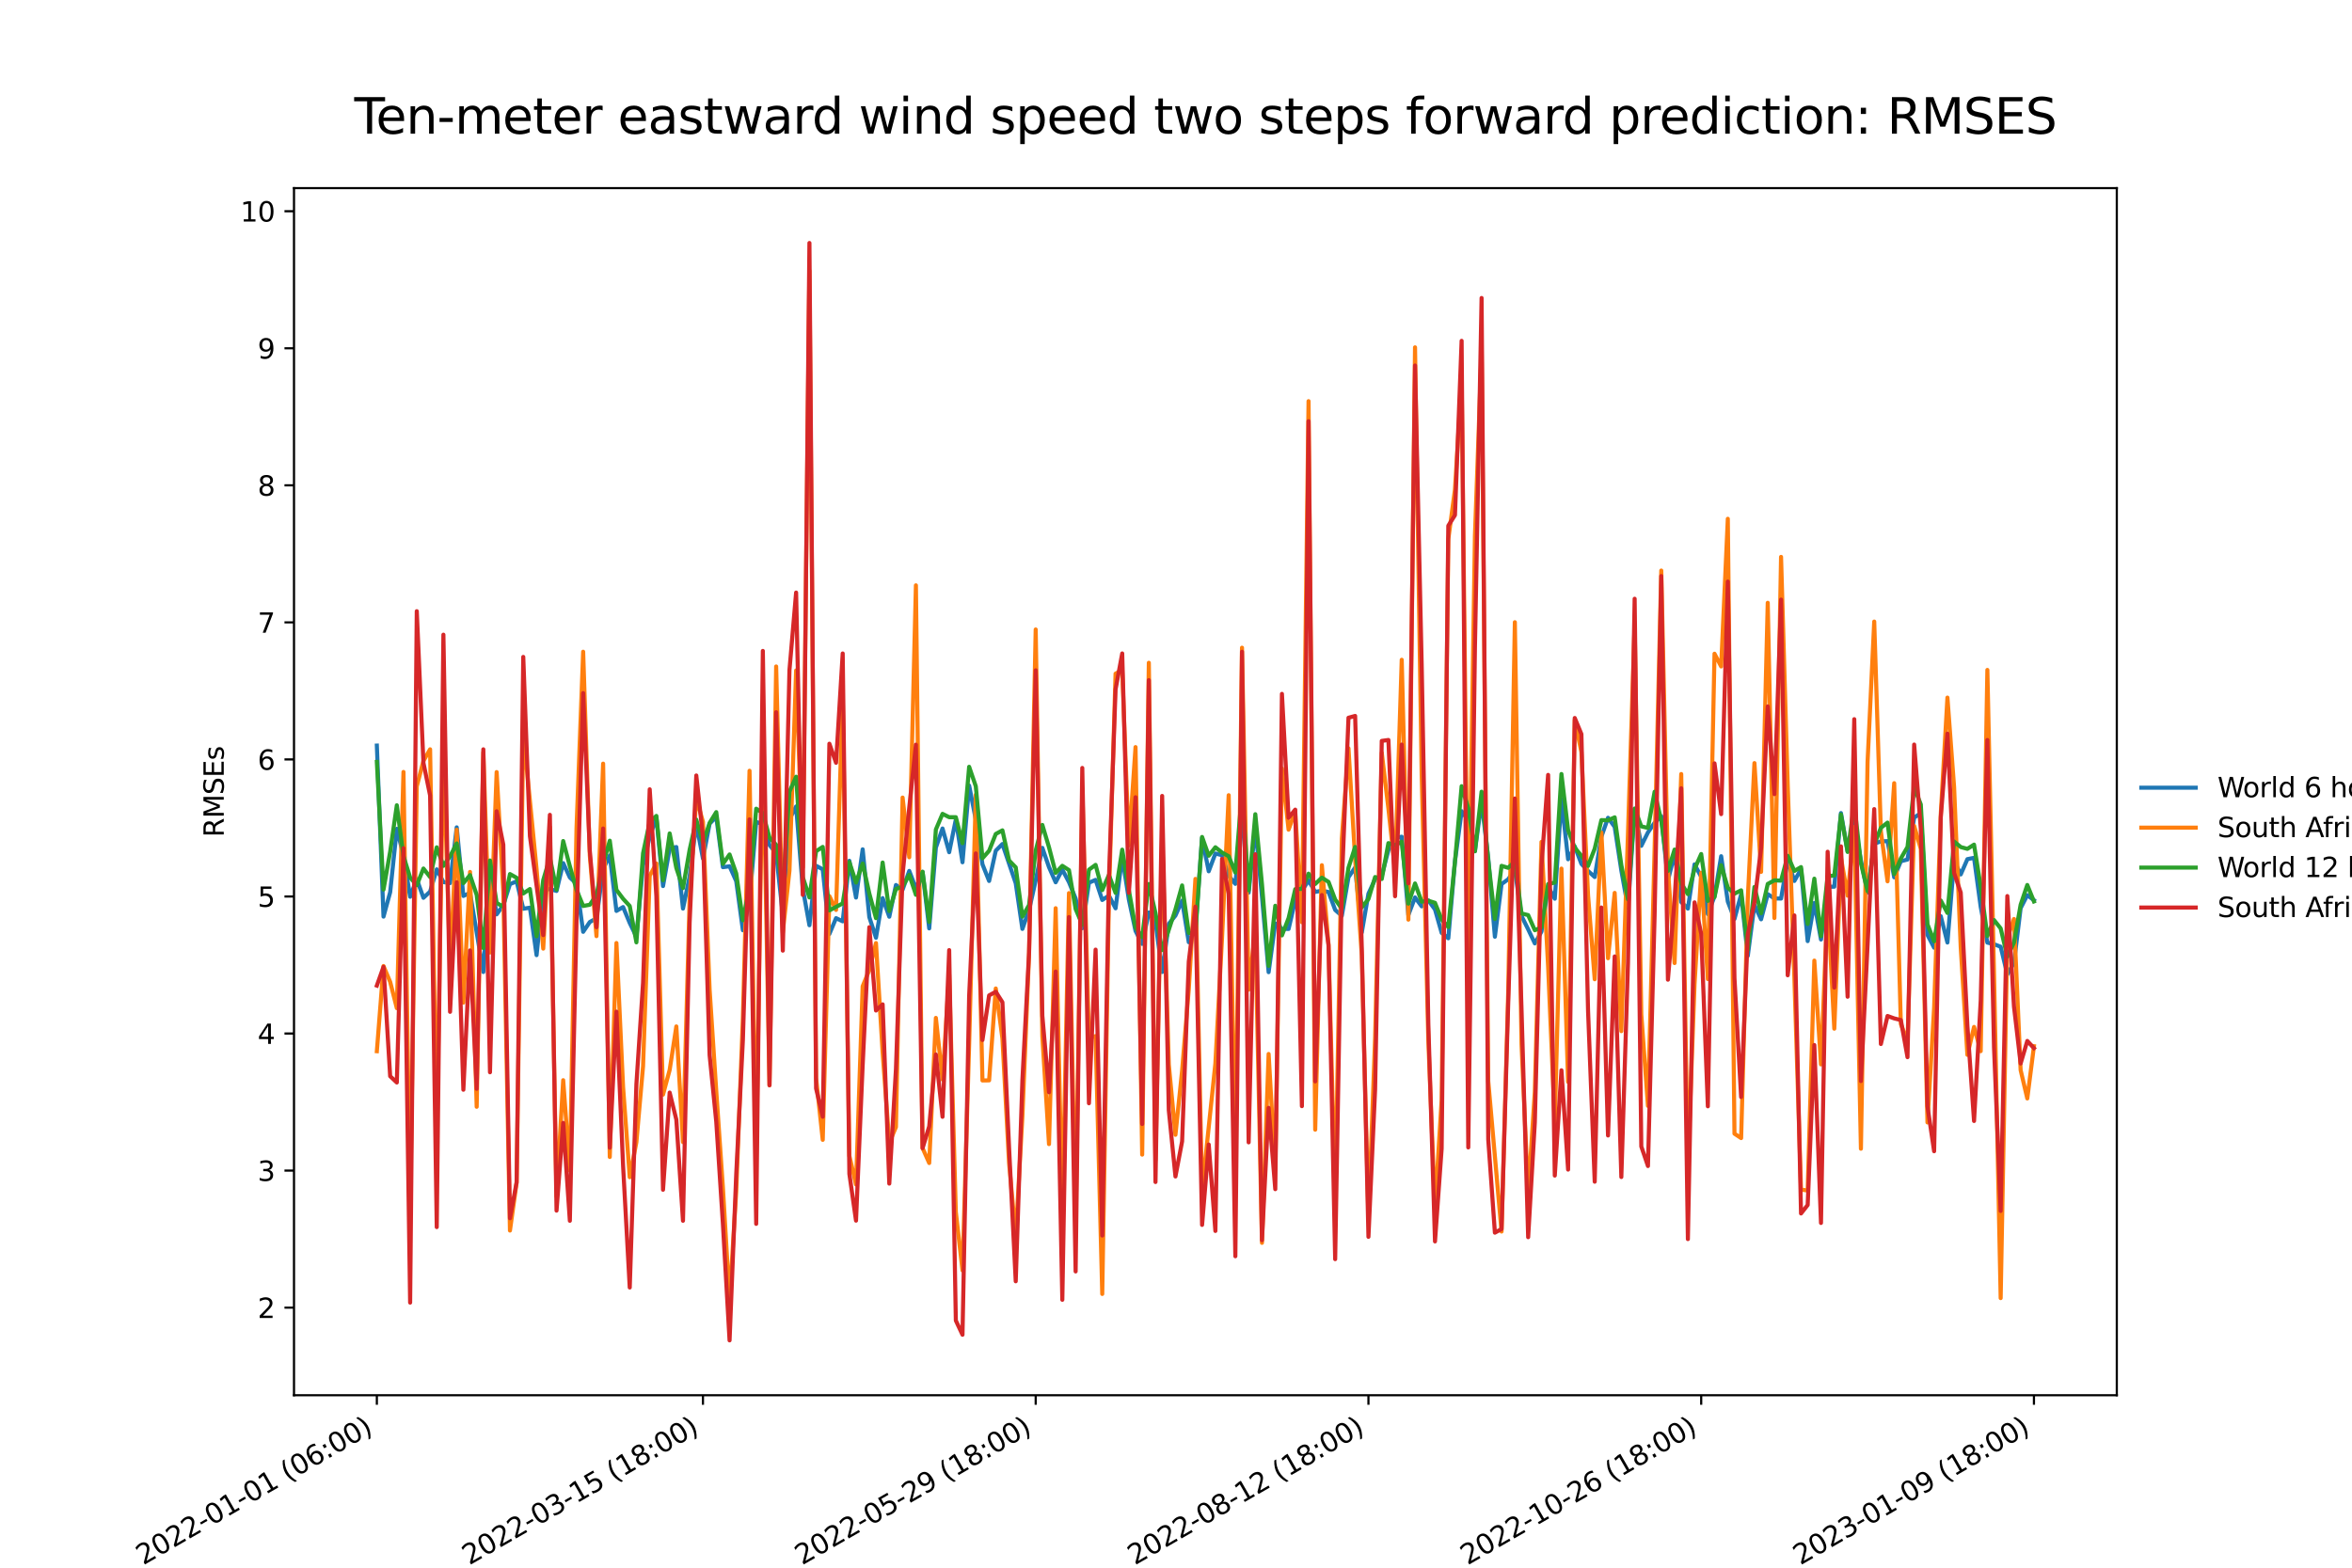 <?xml version="1.0" encoding="utf-8" standalone="no"?>
<!DOCTYPE svg PUBLIC "-//W3C//DTD SVG 1.1//EN"
  "http://www.w3.org/Graphics/SVG/1.1/DTD/svg11.dtd">
<svg xmlns:xlink="http://www.w3.org/1999/xlink" width="864pt" height="576pt" viewBox="0 0 864 576" xmlns="http://www.w3.org/2000/svg" version="1.1">
 <defs>
  <style type="text/css">*{stroke-linejoin: round; stroke-linecap: butt}</style>
 </defs>
 <g id="figure_1">
  <g id="patch_1">
   <path d="M 0 576 
L 864 576 
L 864 0 
L 0 0 
z
" style="fill: #ffffff"/>
  </g>
  <g id="axes_1">
   <g id="patch_2">
    <path d="M 108 512.64 
L 777.6 512.64 
L 777.6 69.12 
L 108 69.12 
z
" style="fill: #ffffff"/>
   </g>
   <g id="matplotlib.axis_1">
    <g id="xtick_1">
     <g id="line2d_1">
      <defs>
       <path id="m5150186466" d="M 0 0 
L 0 3.5 
" style="stroke: #000000; stroke-width: 0.8"/>
      </defs>
      <g>
       <use xlink:href="#m5150186466" x="138.436" y="512.64" style="stroke: #000000; stroke-width: 0.8"/>
      </g>
     </g>
     <g id="text_1">
      <!-- 2022-01-01 (06:00) -->
      <g transform="translate(52.599 575.178) rotate(-30) scale(0.1 -0.1)">
       <defs>
        <path id="DejaVuSans-32" d="M 1228 531 
L 3431 531 
L 3431 0 
L 469 0 
L 469 531 
Q 828 903 1448 1529 
Q 2069 2156 2228 2338 
Q 2531 2678 2651 2914 
Q 2772 3150 2772 3378 
Q 2772 3750 2511 3984 
Q 2250 4219 1831 4219 
Q 1534 4219 1204 4116 
Q 875 4013 500 3803 
L 500 4441 
Q 881 4594 1212 4672 
Q 1544 4750 1819 4750 
Q 2544 4750 2975 4387 
Q 3406 4025 3406 3419 
Q 3406 3131 3298 2873 
Q 3191 2616 2906 2266 
Q 2828 2175 2409 1742 
Q 1991 1309 1228 531 
z
" transform="scale(0.016)"/>
        <path id="DejaVuSans-30" d="M 2034 4250 
Q 1547 4250 1301 3770 
Q 1056 3291 1056 2328 
Q 1056 1369 1301 889 
Q 1547 409 2034 409 
Q 2525 409 2770 889 
Q 3016 1369 3016 2328 
Q 3016 3291 2770 3770 
Q 2525 4250 2034 4250 
z
M 2034 4750 
Q 2819 4750 3233 4129 
Q 3647 3509 3647 2328 
Q 3647 1150 3233 529 
Q 2819 -91 2034 -91 
Q 1250 -91 836 529 
Q 422 1150 422 2328 
Q 422 3509 836 4129 
Q 1250 4750 2034 4750 
z
" transform="scale(0.016)"/>
        <path id="DejaVuSans-2d" d="M 313 2009 
L 1997 2009 
L 1997 1497 
L 313 1497 
L 313 2009 
z
" transform="scale(0.016)"/>
        <path id="DejaVuSans-31" d="M 794 531 
L 1825 531 
L 1825 4091 
L 703 3866 
L 703 4441 
L 1819 4666 
L 2450 4666 
L 2450 531 
L 3481 531 
L 3481 0 
L 794 0 
L 794 531 
z
" transform="scale(0.016)"/>
        <path id="DejaVuSans-20" transform="scale(0.016)"/>
        <path id="DejaVuSans-28" d="M 1984 4856 
Q 1566 4138 1362 3434 
Q 1159 2731 1159 2009 
Q 1159 1288 1364 580 
Q 1569 -128 1984 -844 
L 1484 -844 
Q 1016 -109 783 600 
Q 550 1309 550 2009 
Q 550 2706 781 3412 
Q 1013 4119 1484 4856 
L 1984 4856 
z
" transform="scale(0.016)"/>
        <path id="DejaVuSans-36" d="M 2113 2584 
Q 1688 2584 1439 2293 
Q 1191 2003 1191 1497 
Q 1191 994 1439 701 
Q 1688 409 2113 409 
Q 2538 409 2786 701 
Q 3034 994 3034 1497 
Q 3034 2003 2786 2293 
Q 2538 2584 2113 2584 
z
M 3366 4563 
L 3366 3988 
Q 3128 4100 2886 4159 
Q 2644 4219 2406 4219 
Q 1781 4219 1451 3797 
Q 1122 3375 1075 2522 
Q 1259 2794 1537 2939 
Q 1816 3084 2150 3084 
Q 2853 3084 3261 2657 
Q 3669 2231 3669 1497 
Q 3669 778 3244 343 
Q 2819 -91 2113 -91 
Q 1303 -91 875 529 
Q 447 1150 447 2328 
Q 447 3434 972 4092 
Q 1497 4750 2381 4750 
Q 2619 4750 2861 4703 
Q 3103 4656 3366 4563 
z
" transform="scale(0.016)"/>
        <path id="DejaVuSans-3a" d="M 750 794 
L 1409 794 
L 1409 0 
L 750 0 
L 750 794 
z
M 750 3309 
L 1409 3309 
L 1409 2516 
L 750 2516 
L 750 3309 
z
" transform="scale(0.016)"/>
        <path id="DejaVuSans-29" d="M 513 4856 
L 1013 4856 
Q 1481 4119 1714 3412 
Q 1947 2706 1947 2009 
Q 1947 1309 1714 600 
Q 1481 -109 1013 -844 
L 513 -844 
Q 928 -128 1133 580 
Q 1338 1288 1338 2009 
Q 1338 2731 1133 3434 
Q 928 4138 513 4856 
z
" transform="scale(0.016)"/>
       </defs>
       <use xlink:href="#DejaVuSans-32"/>
       <use xlink:href="#DejaVuSans-30" transform="translate(63.623 0)"/>
       <use xlink:href="#DejaVuSans-32" transform="translate(127.246 0)"/>
       <use xlink:href="#DejaVuSans-32" transform="translate(190.869 0)"/>
       <use xlink:href="#DejaVuSans-2d" transform="translate(254.492 0)"/>
       <use xlink:href="#DejaVuSans-30" transform="translate(290.576 0)"/>
       <use xlink:href="#DejaVuSans-31" transform="translate(354.199 0)"/>
       <use xlink:href="#DejaVuSans-2d" transform="translate(417.822 0)"/>
       <use xlink:href="#DejaVuSans-30" transform="translate(453.906 0)"/>
       <use xlink:href="#DejaVuSans-31" transform="translate(517.529 0)"/>
       <use xlink:href="#DejaVuSans-20" transform="translate(581.152 0)"/>
       <use xlink:href="#DejaVuSans-28" transform="translate(612.939 0)"/>
       <use xlink:href="#DejaVuSans-30" transform="translate(651.953 0)"/>
       <use xlink:href="#DejaVuSans-36" transform="translate(715.576 0)"/>
       <use xlink:href="#DejaVuSans-3a" transform="translate(779.199 0)"/>
       <use xlink:href="#DejaVuSans-30" transform="translate(812.891 0)"/>
       <use xlink:href="#DejaVuSans-30" transform="translate(876.514 0)"/>
       <use xlink:href="#DejaVuSans-29" transform="translate(940.137 0)"/>
      </g>
     </g>
    </g>
    <g id="xtick_2">
     <g id="line2d_2">
      <g>
       <use xlink:href="#m5150186466" x="258.226" y="512.64" style="stroke: #000000; stroke-width: 0.8"/>
      </g>
     </g>
     <g id="text_2">
      <!-- 2022-03-15 (18:00) -->
      <g transform="translate(172.389 575.178) rotate(-30) scale(0.1 -0.1)">
       <defs>
        <path id="DejaVuSans-33" d="M 2597 2516 
Q 3050 2419 3304 2112 
Q 3559 1806 3559 1356 
Q 3559 666 3084 287 
Q 2609 -91 1734 -91 
Q 1441 -91 1130 -33 
Q 819 25 488 141 
L 488 750 
Q 750 597 1062 519 
Q 1375 441 1716 441 
Q 2309 441 2620 675 
Q 2931 909 2931 1356 
Q 2931 1769 2642 2001 
Q 2353 2234 1838 2234 
L 1294 2234 
L 1294 2753 
L 1863 2753 
Q 2328 2753 2575 2939 
Q 2822 3125 2822 3475 
Q 2822 3834 2567 4026 
Q 2313 4219 1838 4219 
Q 1578 4219 1281 4162 
Q 984 4106 628 3988 
L 628 4550 
Q 988 4650 1302 4700 
Q 1616 4750 1894 4750 
Q 2613 4750 3031 4423 
Q 3450 4097 3450 3541 
Q 3450 3153 3228 2886 
Q 3006 2619 2597 2516 
z
" transform="scale(0.016)"/>
        <path id="DejaVuSans-35" d="M 691 4666 
L 3169 4666 
L 3169 4134 
L 1269 4134 
L 1269 2991 
Q 1406 3038 1543 3061 
Q 1681 3084 1819 3084 
Q 2600 3084 3056 2656 
Q 3513 2228 3513 1497 
Q 3513 744 3044 326 
Q 2575 -91 1722 -91 
Q 1428 -91 1123 -41 
Q 819 9 494 109 
L 494 744 
Q 775 591 1075 516 
Q 1375 441 1709 441 
Q 2250 441 2565 725 
Q 2881 1009 2881 1497 
Q 2881 1984 2565 2268 
Q 2250 2553 1709 2553 
Q 1456 2553 1204 2497 
Q 953 2441 691 2322 
L 691 4666 
z
" transform="scale(0.016)"/>
        <path id="DejaVuSans-38" d="M 2034 2216 
Q 1584 2216 1326 1975 
Q 1069 1734 1069 1313 
Q 1069 891 1326 650 
Q 1584 409 2034 409 
Q 2484 409 2743 651 
Q 3003 894 3003 1313 
Q 3003 1734 2745 1975 
Q 2488 2216 2034 2216 
z
M 1403 2484 
Q 997 2584 770 2862 
Q 544 3141 544 3541 
Q 544 4100 942 4425 
Q 1341 4750 2034 4750 
Q 2731 4750 3128 4425 
Q 3525 4100 3525 3541 
Q 3525 3141 3298 2862 
Q 3072 2584 2669 2484 
Q 3125 2378 3379 2068 
Q 3634 1759 3634 1313 
Q 3634 634 3220 271 
Q 2806 -91 2034 -91 
Q 1263 -91 848 271 
Q 434 634 434 1313 
Q 434 1759 690 2068 
Q 947 2378 1403 2484 
z
M 1172 3481 
Q 1172 3119 1398 2916 
Q 1625 2713 2034 2713 
Q 2441 2713 2670 2916 
Q 2900 3119 2900 3481 
Q 2900 3844 2670 4047 
Q 2441 4250 2034 4250 
Q 1625 4250 1398 4047 
Q 1172 3844 1172 3481 
z
" transform="scale(0.016)"/>
       </defs>
       <use xlink:href="#DejaVuSans-32"/>
       <use xlink:href="#DejaVuSans-30" transform="translate(63.623 0)"/>
       <use xlink:href="#DejaVuSans-32" transform="translate(127.246 0)"/>
       <use xlink:href="#DejaVuSans-32" transform="translate(190.869 0)"/>
       <use xlink:href="#DejaVuSans-2d" transform="translate(254.492 0)"/>
       <use xlink:href="#DejaVuSans-30" transform="translate(290.576 0)"/>
       <use xlink:href="#DejaVuSans-33" transform="translate(354.199 0)"/>
       <use xlink:href="#DejaVuSans-2d" transform="translate(417.822 0)"/>
       <use xlink:href="#DejaVuSans-31" transform="translate(453.906 0)"/>
       <use xlink:href="#DejaVuSans-35" transform="translate(517.529 0)"/>
       <use xlink:href="#DejaVuSans-20" transform="translate(581.152 0)"/>
       <use xlink:href="#DejaVuSans-28" transform="translate(612.939 0)"/>
       <use xlink:href="#DejaVuSans-31" transform="translate(651.953 0)"/>
       <use xlink:href="#DejaVuSans-38" transform="translate(715.576 0)"/>
       <use xlink:href="#DejaVuSans-3a" transform="translate(779.199 0)"/>
       <use xlink:href="#DejaVuSans-30" transform="translate(812.891 0)"/>
       <use xlink:href="#DejaVuSans-30" transform="translate(876.514 0)"/>
       <use xlink:href="#DejaVuSans-29" transform="translate(940.137 0)"/>
      </g>
     </g>
    </g>
    <g id="xtick_3">
     <g id="line2d_3">
      <g>
       <use xlink:href="#m5150186466" x="380.46" y="512.64" style="stroke: #000000; stroke-width: 0.8"/>
      </g>
     </g>
     <g id="text_3">
      <!-- 2022-05-29 (18:00) -->
      <g transform="translate(294.623 575.178) rotate(-30) scale(0.1 -0.1)">
       <defs>
        <path id="DejaVuSans-39" d="M 703 97 
L 703 672 
Q 941 559 1184 500 
Q 1428 441 1663 441 
Q 2288 441 2617 861 
Q 2947 1281 2994 2138 
Q 2813 1869 2534 1725 
Q 2256 1581 1919 1581 
Q 1219 1581 811 2004 
Q 403 2428 403 3163 
Q 403 3881 828 4315 
Q 1253 4750 1959 4750 
Q 2769 4750 3195 4129 
Q 3622 3509 3622 2328 
Q 3622 1225 3098 567 
Q 2575 -91 1691 -91 
Q 1453 -91 1209 -44 
Q 966 3 703 97 
z
M 1959 2075 
Q 2384 2075 2632 2365 
Q 2881 2656 2881 3163 
Q 2881 3666 2632 3958 
Q 2384 4250 1959 4250 
Q 1534 4250 1286 3958 
Q 1038 3666 1038 3163 
Q 1038 2656 1286 2365 
Q 1534 2075 1959 2075 
z
" transform="scale(0.016)"/>
       </defs>
       <use xlink:href="#DejaVuSans-32"/>
       <use xlink:href="#DejaVuSans-30" transform="translate(63.623 0)"/>
       <use xlink:href="#DejaVuSans-32" transform="translate(127.246 0)"/>
       <use xlink:href="#DejaVuSans-32" transform="translate(190.869 0)"/>
       <use xlink:href="#DejaVuSans-2d" transform="translate(254.492 0)"/>
       <use xlink:href="#DejaVuSans-30" transform="translate(290.576 0)"/>
       <use xlink:href="#DejaVuSans-35" transform="translate(354.199 0)"/>
       <use xlink:href="#DejaVuSans-2d" transform="translate(417.822 0)"/>
       <use xlink:href="#DejaVuSans-32" transform="translate(453.906 0)"/>
       <use xlink:href="#DejaVuSans-39" transform="translate(517.529 0)"/>
       <use xlink:href="#DejaVuSans-20" transform="translate(581.152 0)"/>
       <use xlink:href="#DejaVuSans-28" transform="translate(612.939 0)"/>
       <use xlink:href="#DejaVuSans-31" transform="translate(651.953 0)"/>
       <use xlink:href="#DejaVuSans-38" transform="translate(715.576 0)"/>
       <use xlink:href="#DejaVuSans-3a" transform="translate(779.199 0)"/>
       <use xlink:href="#DejaVuSans-30" transform="translate(812.891 0)"/>
       <use xlink:href="#DejaVuSans-30" transform="translate(876.514 0)"/>
       <use xlink:href="#DejaVuSans-29" transform="translate(940.137 0)"/>
      </g>
     </g>
    </g>
    <g id="xtick_4">
     <g id="line2d_4">
      <g>
       <use xlink:href="#m5150186466" x="502.695" y="512.64" style="stroke: #000000; stroke-width: 0.8"/>
      </g>
     </g>
     <g id="text_4">
      <!-- 2022-08-12 (18:00) -->
      <g transform="translate(416.858 575.178) rotate(-30) scale(0.1 -0.1)">
       <use xlink:href="#DejaVuSans-32"/>
       <use xlink:href="#DejaVuSans-30" transform="translate(63.623 0)"/>
       <use xlink:href="#DejaVuSans-32" transform="translate(127.246 0)"/>
       <use xlink:href="#DejaVuSans-32" transform="translate(190.869 0)"/>
       <use xlink:href="#DejaVuSans-2d" transform="translate(254.492 0)"/>
       <use xlink:href="#DejaVuSans-30" transform="translate(290.576 0)"/>
       <use xlink:href="#DejaVuSans-38" transform="translate(354.199 0)"/>
       <use xlink:href="#DejaVuSans-2d" transform="translate(417.822 0)"/>
       <use xlink:href="#DejaVuSans-31" transform="translate(453.906 0)"/>
       <use xlink:href="#DejaVuSans-32" transform="translate(517.529 0)"/>
       <use xlink:href="#DejaVuSans-20" transform="translate(581.152 0)"/>
       <use xlink:href="#DejaVuSans-28" transform="translate(612.939 0)"/>
       <use xlink:href="#DejaVuSans-31" transform="translate(651.953 0)"/>
       <use xlink:href="#DejaVuSans-38" transform="translate(715.576 0)"/>
       <use xlink:href="#DejaVuSans-3a" transform="translate(779.199 0)"/>
       <use xlink:href="#DejaVuSans-30" transform="translate(812.891 0)"/>
       <use xlink:href="#DejaVuSans-30" transform="translate(876.514 0)"/>
       <use xlink:href="#DejaVuSans-29" transform="translate(940.137 0)"/>
      </g>
     </g>
    </g>
    <g id="xtick_5">
     <g id="line2d_5">
      <g>
       <use xlink:href="#m5150186466" x="624.929" y="512.64" style="stroke: #000000; stroke-width: 0.8"/>
      </g>
     </g>
     <g id="text_5">
      <!-- 2022-10-26 (18:00) -->
      <g transform="translate(539.092 575.178) rotate(-30) scale(0.1 -0.1)">
       <use xlink:href="#DejaVuSans-32"/>
       <use xlink:href="#DejaVuSans-30" transform="translate(63.623 0)"/>
       <use xlink:href="#DejaVuSans-32" transform="translate(127.246 0)"/>
       <use xlink:href="#DejaVuSans-32" transform="translate(190.869 0)"/>
       <use xlink:href="#DejaVuSans-2d" transform="translate(254.492 0)"/>
       <use xlink:href="#DejaVuSans-31" transform="translate(290.576 0)"/>
       <use xlink:href="#DejaVuSans-30" transform="translate(354.199 0)"/>
       <use xlink:href="#DejaVuSans-2d" transform="translate(417.822 0)"/>
       <use xlink:href="#DejaVuSans-32" transform="translate(453.906 0)"/>
       <use xlink:href="#DejaVuSans-36" transform="translate(517.529 0)"/>
       <use xlink:href="#DejaVuSans-20" transform="translate(581.152 0)"/>
       <use xlink:href="#DejaVuSans-28" transform="translate(612.939 0)"/>
       <use xlink:href="#DejaVuSans-31" transform="translate(651.953 0)"/>
       <use xlink:href="#DejaVuSans-38" transform="translate(715.576 0)"/>
       <use xlink:href="#DejaVuSans-3a" transform="translate(779.199 0)"/>
       <use xlink:href="#DejaVuSans-30" transform="translate(812.891 0)"/>
       <use xlink:href="#DejaVuSans-30" transform="translate(876.514 0)"/>
       <use xlink:href="#DejaVuSans-29" transform="translate(940.137 0)"/>
      </g>
     </g>
    </g>
    <g id="xtick_6">
     <g id="line2d_6">
      <g>
       <use xlink:href="#m5150186466" x="747.164" y="512.64" style="stroke: #000000; stroke-width: 0.8"/>
      </g>
     </g>
     <g id="text_6">
      <!-- 2023-01-09 (18:00) -->
      <g transform="translate(661.326 575.178) rotate(-30) scale(0.1 -0.1)">
       <use xlink:href="#DejaVuSans-32"/>
       <use xlink:href="#DejaVuSans-30" transform="translate(63.623 0)"/>
       <use xlink:href="#DejaVuSans-32" transform="translate(127.246 0)"/>
       <use xlink:href="#DejaVuSans-33" transform="translate(190.869 0)"/>
       <use xlink:href="#DejaVuSans-2d" transform="translate(254.492 0)"/>
       <use xlink:href="#DejaVuSans-30" transform="translate(290.576 0)"/>
       <use xlink:href="#DejaVuSans-31" transform="translate(354.199 0)"/>
       <use xlink:href="#DejaVuSans-2d" transform="translate(417.822 0)"/>
       <use xlink:href="#DejaVuSans-30" transform="translate(453.906 0)"/>
       <use xlink:href="#DejaVuSans-39" transform="translate(517.529 0)"/>
       <use xlink:href="#DejaVuSans-20" transform="translate(581.152 0)"/>
       <use xlink:href="#DejaVuSans-28" transform="translate(612.939 0)"/>
       <use xlink:href="#DejaVuSans-31" transform="translate(651.953 0)"/>
       <use xlink:href="#DejaVuSans-38" transform="translate(715.576 0)"/>
       <use xlink:href="#DejaVuSans-3a" transform="translate(779.199 0)"/>
       <use xlink:href="#DejaVuSans-30" transform="translate(812.891 0)"/>
       <use xlink:href="#DejaVuSans-30" transform="translate(876.514 0)"/>
       <use xlink:href="#DejaVuSans-29" transform="translate(940.137 0)"/>
      </g>
     </g>
    </g>
    <g id="text_7">
     <!-- Dates -->
     <g transform="translate(428.245 588.578) scale(0.1 -0.1)">
      <defs>
       <path id="DejaVuSans-44" d="M 1259 4147 
L 1259 519 
L 2022 519 
Q 2988 519 3436 956 
Q 3884 1394 3884 2338 
Q 3884 3275 3436 3711 
Q 2988 4147 2022 4147 
L 1259 4147 
z
M 628 4666 
L 1925 4666 
Q 3281 4666 3915 4102 
Q 4550 3538 4550 2338 
Q 4550 1131 3912 565 
Q 3275 0 1925 0 
L 628 0 
L 628 4666 
z
" transform="scale(0.016)"/>
       <path id="DejaVuSans-61" d="M 2194 1759 
Q 1497 1759 1228 1600 
Q 959 1441 959 1056 
Q 959 750 1161 570 
Q 1363 391 1709 391 
Q 2188 391 2477 730 
Q 2766 1069 2766 1631 
L 2766 1759 
L 2194 1759 
z
M 3341 1997 
L 3341 0 
L 2766 0 
L 2766 531 
Q 2569 213 2275 61 
Q 1981 -91 1556 -91 
Q 1019 -91 701 211 
Q 384 513 384 1019 
Q 384 1609 779 1909 
Q 1175 2209 1959 2209 
L 2766 2209 
L 2766 2266 
Q 2766 2663 2505 2880 
Q 2244 3097 1772 3097 
Q 1472 3097 1187 3025 
Q 903 2953 641 2809 
L 641 3341 
Q 956 3463 1253 3523 
Q 1550 3584 1831 3584 
Q 2591 3584 2966 3190 
Q 3341 2797 3341 1997 
z
" transform="scale(0.016)"/>
       <path id="DejaVuSans-74" d="M 1172 4494 
L 1172 3500 
L 2356 3500 
L 2356 3053 
L 1172 3053 
L 1172 1153 
Q 1172 725 1289 603 
Q 1406 481 1766 481 
L 2356 481 
L 2356 0 
L 1766 0 
Q 1100 0 847 248 
Q 594 497 594 1153 
L 594 3053 
L 172 3053 
L 172 3500 
L 594 3500 
L 594 4494 
L 1172 4494 
z
" transform="scale(0.016)"/>
       <path id="DejaVuSans-65" d="M 3597 1894 
L 3597 1613 
L 953 1613 
Q 991 1019 1311 708 
Q 1631 397 2203 397 
Q 2534 397 2845 478 
Q 3156 559 3463 722 
L 3463 178 
Q 3153 47 2828 -22 
Q 2503 -91 2169 -91 
Q 1331 -91 842 396 
Q 353 884 353 1716 
Q 353 2575 817 3079 
Q 1281 3584 2069 3584 
Q 2775 3584 3186 3129 
Q 3597 2675 3597 1894 
z
M 3022 2063 
Q 3016 2534 2758 2815 
Q 2500 3097 2075 3097 
Q 1594 3097 1305 2825 
Q 1016 2553 972 2059 
L 3022 2063 
z
" transform="scale(0.016)"/>
       <path id="DejaVuSans-73" d="M 2834 3397 
L 2834 2853 
Q 2591 2978 2328 3040 
Q 2066 3103 1784 3103 
Q 1356 3103 1142 2972 
Q 928 2841 928 2578 
Q 928 2378 1081 2264 
Q 1234 2150 1697 2047 
L 1894 2003 
Q 2506 1872 2764 1633 
Q 3022 1394 3022 966 
Q 3022 478 2636 193 
Q 2250 -91 1575 -91 
Q 1294 -91 989 -36 
Q 684 19 347 128 
L 347 722 
Q 666 556 975 473 
Q 1284 391 1588 391 
Q 1994 391 2212 530 
Q 2431 669 2431 922 
Q 2431 1156 2273 1281 
Q 2116 1406 1581 1522 
L 1381 1569 
Q 847 1681 609 1914 
Q 372 2147 372 2553 
Q 372 3047 722 3315 
Q 1072 3584 1716 3584 
Q 2034 3584 2315 3537 
Q 2597 3491 2834 3397 
z
" transform="scale(0.016)"/>
      </defs>
      <use xlink:href="#DejaVuSans-44"/>
      <use xlink:href="#DejaVuSans-61" transform="translate(77.002 0)"/>
      <use xlink:href="#DejaVuSans-74" transform="translate(138.281 0)"/>
      <use xlink:href="#DejaVuSans-65" transform="translate(177.49 0)"/>
      <use xlink:href="#DejaVuSans-73" transform="translate(239.014 0)"/>
     </g>
    </g>
   </g>
   <g id="matplotlib.axis_2">
    <g id="ytick_1">
     <g id="line2d_7">
      <defs>
       <path id="m8789f469fa" d="M 0 0 
L -3.5 0 
" style="stroke: #000000; stroke-width: 0.8"/>
      </defs>
      <g>
       <use xlink:href="#m8789f469fa" x="108" y="480.45" style="stroke: #000000; stroke-width: 0.8"/>
      </g>
     </g>
     <g id="text_8">
      <!-- 2 -->
      <g transform="translate(94.638 484.25) scale(0.1 -0.1)">
       <use xlink:href="#DejaVuSans-32"/>
      </g>
     </g>
    </g>
    <g id="ytick_2">
     <g id="line2d_8">
      <g>
       <use xlink:href="#m8789f469fa" x="108" y="430.095" style="stroke: #000000; stroke-width: 0.8"/>
      </g>
     </g>
     <g id="text_9">
      <!-- 3 -->
      <g transform="translate(94.638 433.895) scale(0.1 -0.1)">
       <use xlink:href="#DejaVuSans-33"/>
      </g>
     </g>
    </g>
    <g id="ytick_3">
     <g id="line2d_9">
      <g>
       <use xlink:href="#m8789f469fa" x="108" y="379.74" style="stroke: #000000; stroke-width: 0.8"/>
      </g>
     </g>
     <g id="text_10">
      <!-- 4 -->
      <g transform="translate(94.638 383.54) scale(0.1 -0.1)">
       <defs>
        <path id="DejaVuSans-34" d="M 2419 4116 
L 825 1625 
L 2419 1625 
L 2419 4116 
z
M 2253 4666 
L 3047 4666 
L 3047 1625 
L 3713 1625 
L 3713 1100 
L 3047 1100 
L 3047 0 
L 2419 0 
L 2419 1100 
L 313 1100 
L 313 1709 
L 2253 4666 
z
" transform="scale(0.016)"/>
       </defs>
       <use xlink:href="#DejaVuSans-34"/>
      </g>
     </g>
    </g>
    <g id="ytick_4">
     <g id="line2d_10">
      <g>
       <use xlink:href="#m8789f469fa" x="108" y="329.385" style="stroke: #000000; stroke-width: 0.8"/>
      </g>
     </g>
     <g id="text_11">
      <!-- 5 -->
      <g transform="translate(94.638 333.185) scale(0.1 -0.1)">
       <use xlink:href="#DejaVuSans-35"/>
      </g>
     </g>
    </g>
    <g id="ytick_5">
     <g id="line2d_11">
      <g>
       <use xlink:href="#m8789f469fa" x="108" y="279.03" style="stroke: #000000; stroke-width: 0.8"/>
      </g>
     </g>
     <g id="text_12">
      <!-- 6 -->
      <g transform="translate(94.638 282.83) scale(0.1 -0.1)">
       <use xlink:href="#DejaVuSans-36"/>
      </g>
     </g>
    </g>
    <g id="ytick_6">
     <g id="line2d_12">
      <g>
       <use xlink:href="#m8789f469fa" x="108" y="228.675" style="stroke: #000000; stroke-width: 0.8"/>
      </g>
     </g>
     <g id="text_13">
      <!-- 7 -->
      <g transform="translate(94.638 232.475) scale(0.1 -0.1)">
       <defs>
        <path id="DejaVuSans-37" d="M 525 4666 
L 3525 4666 
L 3525 4397 
L 1831 0 
L 1172 0 
L 2766 4134 
L 525 4134 
L 525 4666 
z
" transform="scale(0.016)"/>
       </defs>
       <use xlink:href="#DejaVuSans-37"/>
      </g>
     </g>
    </g>
    <g id="ytick_7">
     <g id="line2d_13">
      <g>
       <use xlink:href="#m8789f469fa" x="108" y="178.32" style="stroke: #000000; stroke-width: 0.8"/>
      </g>
     </g>
     <g id="text_14">
      <!-- 8 -->
      <g transform="translate(94.638 182.12) scale(0.1 -0.1)">
       <use xlink:href="#DejaVuSans-38"/>
      </g>
     </g>
    </g>
    <g id="ytick_8">
     <g id="line2d_14">
      <g>
       <use xlink:href="#m8789f469fa" x="108" y="127.965" style="stroke: #000000; stroke-width: 0.8"/>
      </g>
     </g>
     <g id="text_15">
      <!-- 9 -->
      <g transform="translate(94.638 131.765) scale(0.1 -0.1)">
       <use xlink:href="#DejaVuSans-39"/>
      </g>
     </g>
    </g>
    <g id="ytick_9">
     <g id="line2d_15">
      <g>
       <use xlink:href="#m8789f469fa" x="108" y="77.61" style="stroke: #000000; stroke-width: 0.8"/>
      </g>
     </g>
     <g id="text_16">
      <!-- 10 -->
      <g transform="translate(88.275 81.41) scale(0.1 -0.1)">
       <use xlink:href="#DejaVuSans-31"/>
       <use xlink:href="#DejaVuSans-30" transform="translate(63.623 0)"/>
      </g>
     </g>
    </g>
    <g id="text_17">
     <!-- RMSEs -->
     <g transform="translate(82.195 307.607) rotate(-90) scale(0.1 -0.1)">
      <defs>
       <path id="DejaVuSans-52" d="M 2841 2188 
Q 3044 2119 3236 1894 
Q 3428 1669 3622 1275 
L 4263 0 
L 3584 0 
L 2988 1197 
Q 2756 1666 2539 1819 
Q 2322 1972 1947 1972 
L 1259 1972 
L 1259 0 
L 628 0 
L 628 4666 
L 2053 4666 
Q 2853 4666 3247 4331 
Q 3641 3997 3641 3322 
Q 3641 2881 3436 2590 
Q 3231 2300 2841 2188 
z
M 1259 4147 
L 1259 2491 
L 2053 2491 
Q 2509 2491 2742 2702 
Q 2975 2913 2975 3322 
Q 2975 3731 2742 3939 
Q 2509 4147 2053 4147 
L 1259 4147 
z
" transform="scale(0.016)"/>
       <path id="DejaVuSans-4d" d="M 628 4666 
L 1569 4666 
L 2759 1491 
L 3956 4666 
L 4897 4666 
L 4897 0 
L 4281 0 
L 4281 4097 
L 3078 897 
L 2444 897 
L 1241 4097 
L 1241 0 
L 628 0 
L 628 4666 
z
" transform="scale(0.016)"/>
       <path id="DejaVuSans-53" d="M 3425 4513 
L 3425 3897 
Q 3066 4069 2747 4153 
Q 2428 4238 2131 4238 
Q 1616 4238 1336 4038 
Q 1056 3838 1056 3469 
Q 1056 3159 1242 3001 
Q 1428 2844 1947 2747 
L 2328 2669 
Q 3034 2534 3370 2195 
Q 3706 1856 3706 1288 
Q 3706 609 3251 259 
Q 2797 -91 1919 -91 
Q 1588 -91 1214 -16 
Q 841 59 441 206 
L 441 856 
Q 825 641 1194 531 
Q 1563 422 1919 422 
Q 2459 422 2753 634 
Q 3047 847 3047 1241 
Q 3047 1584 2836 1778 
Q 2625 1972 2144 2069 
L 1759 2144 
Q 1053 2284 737 2584 
Q 422 2884 422 3419 
Q 422 4038 858 4394 
Q 1294 4750 2059 4750 
Q 2388 4750 2728 4690 
Q 3069 4631 3425 4513 
z
" transform="scale(0.016)"/>
       <path id="DejaVuSans-45" d="M 628 4666 
L 3578 4666 
L 3578 4134 
L 1259 4134 
L 1259 2753 
L 3481 2753 
L 3481 2222 
L 1259 2222 
L 1259 531 
L 3634 531 
L 3634 0 
L 628 0 
L 628 4666 
z
" transform="scale(0.016)"/>
      </defs>
      <use xlink:href="#DejaVuSans-52"/>
      <use xlink:href="#DejaVuSans-4d" transform="translate(69.482 0)"/>
      <use xlink:href="#DejaVuSans-53" transform="translate(155.762 0)"/>
      <use xlink:href="#DejaVuSans-45" transform="translate(219.238 0)"/>
      <use xlink:href="#DejaVuSans-73" transform="translate(282.422 0)"/>
     </g>
    </g>
   </g>
   <g id="line2d_16">
    <path d="M 138.436 273.936 
L 140.881 336.782 
L 143.326 327.81 
L 145.77 304.52 
L 148.215 314.296 
L 150.66 329.492 
L 153.104 323.008 
L 155.549 329.871 
L 157.994 327.591 
L 160.439 319.411 
L 162.883 324.091 
L 165.328 324.46 
L 167.773 303.984 
L 170.217 329.186 
L 172.662 328.084 
L 177.551 357.135 
L 179.996 320.208 
L 182.441 335.95 
L 184.885 332.572 
L 187.33 324.84 
L 189.775 323.821 
L 192.219 333.891 
L 194.664 333.502 
L 197.109 350.934 
L 199.554 327.06 
L 201.998 326.618 
L 204.443 327.362 
L 206.888 317.126 
L 209.332 322.4 
L 211.777 324.687 
L 214.222 342.375 
L 216.666 338.764 
L 219.111 337.411 
L 221.556 319.335 
L 224 314.304 
L 226.445 334.688 
L 228.89 333.271 
L 231.335 339.139 
L 233.779 344.205 
L 236.224 317.891 
L 238.669 307.415 
L 241.113 300.351 
L 243.558 325.554 
L 246.003 311.767 
L 248.447 311.216 
L 250.892 333.828 
L 253.337 322.004 
L 255.781 302.656 
L 258.226 315.448 
L 260.671 302.647 
L 263.115 300.106 
L 265.56 318.617 
L 268.005 318.291 
L 270.45 323.751 
L 272.894 341.792 
L 275.339 331.053 
L 277.784 301.988 
L 280.228 302.798 
L 282.673 310.463 
L 285.118 313.524 
L 287.562 336.094 
L 290.007 300.981 
L 292.452 296.306 
L 294.896 326.43 
L 297.341 339.954 
L 299.786 318.105 
L 302.23 319.392 
L 304.675 343.166 
L 307.12 337.347 
L 309.565 338.515 
L 312.009 316.275 
L 314.454 329.778 
L 316.899 312.06 
L 319.343 336.972 
L 321.788 344.544 
L 324.233 329.983 
L 326.677 336.826 
L 329.122 325.171 
L 331.567 326.898 
L 334.011 319.994 
L 336.456 326.41 
L 338.901 320.322 
L 341.345 341.113 
L 343.79 311.429 
L 346.235 304.408 
L 348.68 313.121 
L 351.124 301.086 
L 353.569 316.816 
L 356.014 288.638 
L 358.458 301.161 
L 360.903 317.573 
L 363.348 323.691 
L 365.792 312.572 
L 368.237 310.109 
L 373.126 324.533 
L 375.571 341.298 
L 378.016 334.354 
L 380.46 323.493 
L 382.905 311.521 
L 385.35 318.624 
L 387.795 324.173 
L 390.239 319.509 
L 392.684 324.125 
L 395.129 330.135 
L 397.573 341.045 
L 400.018 324.325 
L 402.463 323.293 
L 404.907 330.675 
L 407.352 329.06 
L 409.797 333.735 
L 412.241 314.865 
L 414.686 330.523 
L 417.131 342.036 
L 419.575 346.812 
L 422.02 335.249 
L 424.465 338.833 
L 426.91 357.147 
L 429.354 339.449 
L 431.799 336.396 
L 434.244 330.9 
L 436.688 346.186 
L 439.133 341.596 
L 441.578 307.922 
L 444.022 320.125 
L 446.467 313.601 
L 448.912 314.219 
L 451.356 321.808 
L 453.801 324.751 
L 456.246 299.448 
L 458.69 327.97 
L 461.135 303.692 
L 463.58 329.446 
L 466.025 357.191 
L 468.469 339.254 
L 470.914 341.278 
L 473.359 341.32 
L 475.803 330.819 
L 478.248 327.293 
L 480.693 323.519 
L 483.137 327.709 
L 485.582 327.248 
L 488.027 327.734 
L 490.471 334.331 
L 492.916 336.493 
L 495.361 322.301 
L 497.805 318.752 
L 500.25 342.6 
L 502.695 328.341 
L 505.14 323.069 
L 507.584 321.729 
L 510.029 312.34 
L 512.474 307.852 
L 514.918 307.427 
L 517.363 336.171 
L 519.808 329.736 
L 522.252 333.017 
L 524.697 330.837 
L 527.142 334.151 
L 529.586 342.759 
L 532.031 344.737 
L 534.476 316.517 
L 536.92 298.045 
L 539.365 301.401 
L 541.81 312.72 
L 544.255 294.388 
L 546.699 315.306 
L 549.144 344.171 
L 551.589 324.814 
L 554.033 323.061 
L 556.478 319.537 
L 558.923 336.553 
L 561.367 341.449 
L 563.812 346.62 
L 566.257 342.277 
L 568.701 325.782 
L 571.146 330.208 
L 573.591 293.646 
L 576.035 315.712 
L 578.48 310.985 
L 580.925 317.413 
L 583.37 320.016 
L 585.814 322.239 
L 588.259 307.428 
L 590.704 300.473 
L 593.148 303.821 
L 595.593 319.842 
L 598.038 333.522 
L 600.482 297.164 
L 602.927 310.782 
L 605.372 305.839 
L 607.816 302.285 
L 610.261 299.877 
L 612.706 323.509 
L 615.15 313.787 
L 617.595 331.425 
L 620.04 333.832 
L 622.485 317.585 
L 624.929 322.189 
L 627.374 335.865 
L 629.819 329.332 
L 632.263 314.59 
L 634.708 331.263 
L 637.153 337.659 
L 639.597 328.618 
L 642.042 351.204 
L 644.487 332.483 
L 646.931 337.773 
L 649.376 328.531 
L 651.821 330.102 
L 654.265 330.15 
L 656.71 316.134 
L 659.155 323.679 
L 661.6 319.352 
L 664.044 345.779 
L 666.489 331.76 
L 668.934 345.2 
L 671.378 325.786 
L 673.823 325.79 
L 676.268 298.743 
L 678.712 312.802 
L 681.157 302.066 
L 683.602 316.131 
L 686.046 327.996 
L 688.491 310.007 
L 690.936 309.133 
L 693.381 309.048 
L 695.825 322.342 
L 698.27 316.434 
L 700.715 315.812 
L 703.159 300.413 
L 705.604 298.763 
L 708.049 343.489 
L 710.493 348.204 
L 712.938 336.623 
L 715.383 346.299 
L 717.827 316.299 
L 720.272 321.284 
L 722.717 315.668 
L 725.161 315.18 
L 727.606 333.196 
L 730.051 346.334 
L 732.496 346.906 
L 734.94 347.851 
L 737.385 358.022 
L 739.83 353.715 
L 742.274 333.688 
L 744.719 328.895 
L 747.164 330.765 
L 747.164 330.765 
" clip-path="url(#pb1643381fe)" style="fill: none; stroke: #1f77b4; stroke-width: 1.5; stroke-linecap: square"/>
   </g>
   <g id="line2d_17">
    <path d="M 138.436 386.235 
L 140.881 354.945 
L 143.326 360.762 
L 145.77 370.419 
L 148.215 283.636 
L 150.66 443.591 
L 153.104 288.933 
L 155.549 279.566 
L 157.994 275.311 
L 160.439 416.475 
L 162.883 275.439 
L 165.328 355.422 
L 167.773 304.858 
L 170.217 368.378 
L 172.662 320.366 
L 175.107 406.653 
L 177.551 276.424 
L 179.996 349.978 
L 182.441 283.682 
L 184.885 327.62 
L 187.33 452.127 
L 189.775 434.59 
L 192.219 269.182 
L 197.109 319.358 
L 199.554 348.54 
L 201.998 303.888 
L 204.443 439.644 
L 206.888 396.887 
L 209.332 430.063 
L 211.777 304.423 
L 214.222 239.459 
L 216.666 314.339 
L 219.111 343.955 
L 221.556 280.58 
L 224 425.097 
L 226.445 346.483 
L 228.89 399.42 
L 231.335 432.523 
L 233.779 419.655 
L 236.224 391.765 
L 238.669 321.777 
L 241.113 317.255 
L 243.558 402.187 
L 246.003 393.106 
L 248.447 377.131 
L 250.892 419.622 
L 253.337 330.257 
L 255.781 293.304 
L 258.226 301.945 
L 260.671 363.534 
L 263.115 400.844 
L 265.56 436.416 
L 268.005 477.691 
L 270.45 437.788 
L 272.894 374.098 
L 275.339 283.198 
L 277.784 426.541 
L 280.228 270.549 
L 282.673 398.75 
L 285.118 244.872 
L 287.562 342.591 
L 290.007 319.891 
L 292.452 246.338 
L 294.896 318.715 
L 297.341 99.501 
L 299.786 396.078 
L 302.23 418.804 
L 304.675 329.257 
L 307.12 334.33 
L 309.565 256.26 
L 312.009 424.68 
L 314.454 435.205 
L 316.899 362.388 
L 319.343 356.39 
L 321.788 346.502 
L 324.233 386.676 
L 326.677 419.899 
L 329.122 414.103 
L 331.567 293.044 
L 334.011 314.976 
L 336.456 215.064 
L 338.901 421.822 
L 341.345 427.318 
L 343.79 374.001 
L 346.235 396.643 
L 348.68 358.124 
L 351.124 445.298 
L 353.569 466.775 
L 356.014 383.526 
L 358.458 292.006 
L 360.903 396.983 
L 363.348 396.946 
L 365.792 363.185 
L 368.237 381.559 
L 370.682 427.296 
L 373.126 454.386 
L 375.571 410.192 
L 378.016 350.759 
L 380.46 231.283 
L 382.905 380.706 
L 385.35 420.357 
L 387.795 333.701 
L 390.239 446.35 
L 392.684 328.149 
L 395.129 449.79 
L 397.573 289.812 
L 400.018 381.359 
L 402.463 380.679 
L 404.907 475.423 
L 407.352 330.088 
L 409.797 247.526 
L 412.241 246.156 
L 414.686 310.586 
L 417.131 274.5 
L 419.575 424.23 
L 422.02 243.522 
L 424.465 426.226 
L 426.91 307.147 
L 429.354 391.163 
L 431.799 416.944 
L 434.244 393.386 
L 436.688 363.488 
L 439.133 322.927 
L 441.578 437.509 
L 446.467 390.733 
L 448.912 344.527 
L 451.356 292.176 
L 453.801 429.509 
L 456.246 237.978 
L 458.69 363.61 
L 461.135 341.469 
L 463.58 456.641 
L 466.025 387.25 
L 468.469 429.785 
L 470.914 282.362 
L 473.359 304.841 
L 475.803 298.06 
L 478.248 338.834 
L 480.693 147.393 
L 483.137 415.062 
L 485.582 317.899 
L 488.027 347.035 
L 490.471 440.679 
L 492.916 308.155 
L 495.361 274.955 
L 497.805 315.529 
L 500.25 351.059 
L 502.695 448.021 
L 505.14 381.482 
L 507.584 276.604 
L 510.029 297.065 
L 512.474 319.901 
L 514.918 242.419 
L 517.363 337.895 
L 519.808 127.62 
L 522.252 284.74 
L 524.697 382.39 
L 527.142 443.986 
L 529.586 404.121 
L 532.031 198.083 
L 534.476 179.898 
L 536.92 139.374 
L 539.365 353.704 
L 541.81 196.932 
L 544.255 128.296 
L 546.699 397.2 
L 551.589 452.49 
L 554.033 364.628 
L 556.478 228.615 
L 558.923 383.59 
L 561.367 438.81 
L 563.812 401.15 
L 566.257 309.34 
L 568.701 355.132 
L 571.146 412.428 
L 573.591 319.141 
L 576.035 397.509 
L 578.48 264.546 
L 580.925 276.292 
L 583.37 328.984 
L 585.814 359.798 
L 588.259 305.897 
L 590.704 352.072 
L 593.148 328.063 
L 595.593 378.872 
L 598.038 306.132 
L 600.482 229.324 
L 602.927 372.7 
L 605.372 406.33 
L 607.816 311.888 
L 610.261 209.629 
L 612.706 319.298 
L 615.15 353.844 
L 617.595 284.395 
L 620.04 428.953 
L 622.485 361.533 
L 624.929 320.67 
L 627.374 359.728 
L 629.819 240.19 
L 632.263 244.863 
L 634.708 190.618 
L 637.153 416.532 
L 639.597 418.155 
L 642.042 330.24 
L 644.487 280.376 
L 646.931 320.35 
L 649.376 221.482 
L 651.821 337.301 
L 654.265 204.615 
L 656.71 288.468 
L 659.155 359.156 
L 661.6 437.091 
L 664.044 437.408 
L 666.489 352.947 
L 668.934 391.085 
L 671.378 330.759 
L 673.823 377.959 
L 676.268 315.178 
L 678.712 329.103 
L 681.157 303.831 
L 683.602 422.06 
L 686.046 279.935 
L 688.491 228.383 
L 690.936 305.468 
L 693.381 323.816 
L 695.825 287.758 
L 698.27 376.23 
L 700.715 382.81 
L 703.159 303.436 
L 705.604 311.913 
L 708.049 412.411 
L 710.493 370.231 
L 712.938 299.074 
L 715.383 256.315 
L 717.827 289.127 
L 720.272 348.135 
L 722.717 387.576 
L 725.161 377.317 
L 727.606 386.222 
L 730.051 246.148 
L 732.496 357.948 
L 734.94 476.945 
L 737.385 344.61 
L 739.83 337.668 
L 742.274 393.187 
L 744.719 403.594 
L 747.164 384.395 
L 747.164 384.395 
" clip-path="url(#pb1643381fe)" style="fill: none; stroke: #ff7f0e; stroke-width: 1.5; stroke-linecap: square"/>
   </g>
   <g id="line2d_18">
    <path d="M 138.436 279.948 
L 140.881 326.858 
L 143.326 312.907 
L 145.77 295.876 
L 148.215 314.528 
L 150.66 322.428 
L 153.104 325.243 
L 155.549 319.118 
L 157.994 322.246 
L 160.439 311.323 
L 162.883 318.141 
L 165.328 314.624 
L 167.773 309.895 
L 170.217 324.491 
L 172.662 321.527 
L 175.107 328.815 
L 177.551 348.35 
L 179.996 316.156 
L 182.441 331.759 
L 184.885 333.173 
L 187.33 321.144 
L 189.775 322.514 
L 192.219 328.283 
L 194.664 326.651 
L 197.109 344.018 
L 199.554 323.342 
L 201.998 315.118 
L 204.443 326.868 
L 206.888 309.011 
L 209.332 318.274 
L 211.777 326.922 
L 214.222 332.873 
L 216.666 332.422 
L 219.111 328.87 
L 221.556 317.428 
L 224 308.885 
L 226.445 326.957 
L 228.89 330.216 
L 231.335 332.894 
L 233.779 346.239 
L 236.224 313.506 
L 238.669 301.983 
L 241.113 299.78 
L 243.558 323.429 
L 246.003 306.222 
L 248.447 318.922 
L 250.892 326.314 
L 253.337 312.194 
L 255.781 301.14 
L 258.226 309.727 
L 260.671 302.366 
L 263.115 298.385 
L 265.56 317.415 
L 268.005 313.943 
L 270.45 320.899 
L 272.894 338.125 
L 275.339 325.93 
L 277.784 297.138 
L 280.228 298.71 
L 282.673 307.744 
L 285.118 310.396 
L 287.562 327.05 
L 290.007 290.848 
L 292.452 285.384 
L 294.896 322.265 
L 297.341 329.749 
L 299.786 312.741 
L 302.23 311.172 
L 304.675 334.509 
L 309.565 331.928 
L 312.009 316.748 
L 314.454 324.28 
L 316.899 317.284 
L 319.343 328.289 
L 321.788 337.345 
L 324.233 316.914 
L 326.677 334.733 
L 329.122 326.65 
L 331.567 325.75 
L 334.011 321.414 
L 336.456 328.779 
L 338.901 320.302 
L 341.345 338.754 
L 343.79 304.78 
L 346.235 299.025 
L 348.68 300.256 
L 351.124 300.256 
L 353.569 309.808 
L 356.014 281.735 
L 358.458 288.896 
L 360.903 315.357 
L 363.348 312.588 
L 365.792 306.415 
L 368.237 305.086 
L 370.682 316.156 
L 373.126 318.675 
L 375.571 336.786 
L 378.016 332.544 
L 380.46 312.519 
L 382.905 303.093 
L 385.35 311.311 
L 387.795 320.715 
L 390.239 318.117 
L 392.684 319.701 
L 395.129 333.985 
L 397.573 339.754 
L 400.018 319.55 
L 402.463 317.772 
L 404.907 327.056 
L 407.352 321.491 
L 409.797 328.063 
L 412.241 312.182 
L 414.686 327.069 
L 417.131 340.816 
L 419.575 344.309 
L 422.02 324.805 
L 424.465 335.513 
L 426.91 349.106 
L 431.799 334.124 
L 434.244 325.319 
L 436.688 342.766 
L 439.133 343.076 
L 441.578 307.512 
L 444.022 314.412 
L 446.467 311.3 
L 448.912 313.224 
L 451.356 314.599 
L 453.801 320.606 
L 456.246 290.754 
L 458.69 327.109 
L 461.135 299.159 
L 463.58 324.791 
L 466.025 354.87 
L 468.469 332.801 
L 470.914 343.69 
L 473.359 337.323 
L 475.803 326.702 
L 478.248 326.595 
L 480.693 320.997 
L 483.137 324.791 
L 485.582 322.466 
L 488.027 324.026 
L 490.471 330.509 
L 492.916 333.832 
L 495.361 318.817 
L 497.805 311.18 
L 500.25 333.38 
L 502.695 330.314 
L 505.14 322.236 
L 507.584 322.959 
L 510.029 309.773 
L 512.474 310.563 
L 514.918 309.262 
L 517.363 332.023 
L 519.808 324.601 
L 522.252 331.302 
L 524.697 330.949 
L 527.142 331.714 
L 529.586 337.853 
L 532.031 340.632 
L 534.476 316.604 
L 536.92 288.869 
L 539.365 296.909 
L 541.81 312.791 
L 544.255 290.879 
L 546.699 316.122 
L 549.144 337.668 
L 551.589 318.127 
L 554.033 318.854 
L 556.478 316.602 
L 558.923 335.618 
L 561.367 336.23 
L 563.812 341.782 
L 566.257 340.733 
L 568.701 324.827 
L 571.146 324.284 
L 573.591 284.385 
L 576.035 305.019 
L 578.48 311.49 
L 580.925 314.404 
L 583.37 318.148 
L 585.814 311.821 
L 588.259 301.328 
L 590.704 301.398 
L 593.148 300.31 
L 595.593 317.852 
L 598.038 330.451 
L 600.482 297.098 
L 602.927 303.623 
L 605.372 304.202 
L 607.816 290.899 
L 610.261 301.549 
L 612.706 320.019 
L 615.15 312.14 
L 617.595 324.524 
L 620.04 328.526 
L 622.485 319.318 
L 624.929 313.78 
L 627.374 331.013 
L 629.819 329.609 
L 632.263 317.898 
L 634.708 326.202 
L 637.153 328.354 
L 639.597 327.12 
L 642.042 349.007 
L 644.487 325.898 
L 646.931 335.546 
L 649.376 324.785 
L 651.821 323.451 
L 654.265 323.579 
L 656.71 314.453 
L 659.155 320.006 
L 661.6 318.578 
L 664.044 339.49 
L 666.489 322.845 
L 668.934 343.969 
L 671.378 321.963 
L 673.823 321.671 
L 676.268 299.249 
L 678.712 313.015 
L 681.157 295.527 
L 683.602 317.126 
L 686.046 327.456 
L 688.491 310.389 
L 690.936 304.149 
L 693.381 302.244 
L 695.825 321.195 
L 698.27 315.4 
L 700.715 311.198 
L 703.159 289.257 
L 705.604 295.581 
L 708.049 339.587 
L 710.493 345.868 
L 712.938 330.874 
L 715.383 335.432 
L 717.827 309.185 
L 720.272 311.222 
L 722.717 311.885 
L 725.161 310.333 
L 727.606 325.821 
L 730.051 343.896 
L 732.496 338.05 
L 734.94 341.113 
L 737.385 351.45 
L 739.83 346.308 
L 742.274 332.411 
L 744.719 325.16 
L 747.164 331.213 
L 747.164 331.213 
" clip-path="url(#pb1643381fe)" style="fill: none; stroke: #2ca02c; stroke-width: 1.5; stroke-linecap: square"/>
   </g>
   <g id="line2d_19">
    <path d="M 138.436 362.127 
L 140.881 355.243 
L 143.326 395.423 
L 145.77 397.729 
L 148.215 311.648 
L 150.66 478.602 
L 153.104 224.569 
L 155.549 280.299 
L 157.994 292.277 
L 160.439 450.857 
L 162.883 233.195 
L 165.328 371.759 
L 167.773 324.144 
L 170.217 400.393 
L 172.662 349.207 
L 175.107 400.047 
L 177.551 275.32 
L 179.996 393.972 
L 182.441 298.077 
L 184.885 310.343 
L 187.33 447.609 
L 189.775 434.407 
L 192.219 241.362 
L 194.664 307.201 
L 199.554 343.574 
L 201.998 299.39 
L 204.443 444.802 
L 206.888 412.57 
L 209.332 448.535 
L 211.777 338.697 
L 214.222 254.656 
L 216.666 312.624 
L 219.111 340.683 
L 221.556 304.411 
L 224 421.695 
L 226.445 371.7 
L 228.89 428.376 
L 231.335 473.054 
L 233.779 398.344 
L 236.224 361.112 
L 238.669 290.013 
L 241.113 329.25 
L 243.558 437.139 
L 246.003 401.437 
L 248.447 411.367 
L 250.892 448.532 
L 253.337 338.876 
L 255.781 284.925 
L 258.226 307.408 
L 260.671 387.651 
L 263.115 412.152 
L 265.56 449.718 
L 268.005 492.48 
L 270.45 431.477 
L 272.894 382.121 
L 275.339 301.054 
L 277.784 449.671 
L 280.228 239.16 
L 282.673 398.756 
L 285.118 261.695 
L 287.562 349.284 
L 290.007 246.204 
L 292.452 217.723 
L 294.896 328.797 
L 297.341 89.28 
L 299.786 399.916 
L 302.23 410.305 
L 304.675 273.256 
L 307.12 280.264 
L 309.565 240.101 
L 312.009 431.289 
L 314.454 448.489 
L 316.899 391.332 
L 319.343 340.678 
L 321.788 371.283 
L 324.233 369.022 
L 326.677 434.884 
L 329.122 392.869 
L 331.567 321.346 
L 334.011 296.748 
L 336.456 273.599 
L 338.901 421.876 
L 341.345 413.86 
L 343.79 387.442 
L 346.235 410.328 
L 348.68 349.089 
L 351.124 485.19 
L 353.569 490.413 
L 356.014 365.958 
L 358.458 313.563 
L 360.903 382.111 
L 363.348 365.735 
L 365.792 364.395 
L 368.237 368.237 
L 370.682 421.683 
L 373.126 470.769 
L 375.571 396.947 
L 378.016 350.06 
L 380.46 246.294 
L 382.905 373.199 
L 385.35 401.309 
L 387.795 356.967 
L 390.239 477.57 
L 392.684 336.941 
L 395.129 467.148 
L 397.573 282.162 
L 400.018 405.362 
L 402.463 348.911 
L 404.907 453.956 
L 407.352 323.088 
L 409.797 253.323 
L 412.241 240.092 
L 414.686 328.037 
L 417.131 292.926 
L 419.575 412.983 
L 422.02 249.905 
L 424.465 434.297 
L 426.91 292.445 
L 429.354 407.918 
L 431.799 432.256 
L 434.244 419.367 
L 436.688 353.35 
L 439.133 333.127 
L 441.578 450.049 
L 444.022 420.526 
L 446.467 452.277 
L 448.912 315.592 
L 451.356 328.368 
L 453.801 461.569 
L 456.246 239.464 
L 458.69 419.726 
L 461.135 313.861 
L 463.58 455.672 
L 466.025 407.051 
L 468.469 436.929 
L 470.914 254.941 
L 473.359 300.478 
L 475.803 297.478 
L 478.248 406.427 
L 480.693 154.754 
L 483.137 397.329 
L 485.582 328.854 
L 488.027 347.268 
L 490.471 462.637 
L 492.916 324.658 
L 495.361 263.717 
L 497.805 263.048 
L 500.25 348.18 
L 502.695 454.432 
L 505.14 400.339 
L 507.584 272.221 
L 510.029 271.884 
L 512.474 329.295 
L 514.918 273.562 
L 517.363 324.56 
L 519.808 134.283 
L 522.252 244.216 
L 524.697 376.257 
L 527.142 456.122 
L 529.586 422.043 
L 532.031 193.16 
L 534.476 189.278 
L 536.92 125.232 
L 539.365 421.588 
L 541.81 237.977 
L 544.255 109.488 
L 546.699 418.627 
L 549.144 452.908 
L 551.589 451.563 
L 554.033 368.744 
L 556.478 293.376 
L 558.923 370.584 
L 561.367 454.568 
L 563.812 412.405 
L 566.257 318.094 
L 568.701 284.705 
L 571.146 431.927 
L 573.591 393.248 
L 576.035 429.731 
L 578.48 263.804 
L 580.925 269.732 
L 583.37 371.41 
L 585.814 434.173 
L 588.259 333.43 
L 590.704 417.198 
L 593.148 351.409 
L 595.593 432.459 
L 598.038 353.801 
L 600.482 219.995 
L 602.927 421.243 
L 605.372 428.423 
L 607.816 336.37 
L 610.261 211.651 
L 612.706 359.959 
L 615.15 330.739 
L 617.595 289.623 
L 620.04 455.267 
L 622.485 331.54 
L 624.929 343.043 
L 627.374 406.478 
L 629.819 280.475 
L 632.263 299.123 
L 634.708 213.686 
L 637.153 359.373 
L 639.597 403.067 
L 642.042 343.293 
L 644.487 331.492 
L 646.931 311.624 
L 649.376 259.555 
L 651.821 291.781 
L 654.265 220.307 
L 656.71 358.343 
L 659.155 336.347 
L 661.6 445.853 
L 664.044 442.748 
L 666.489 383.969 
L 668.934 449.334 
L 671.378 312.946 
L 673.823 362.861 
L 676.268 310.971 
L 678.712 366.219 
L 681.157 264.244 
L 683.602 397.204 
L 688.491 297.282 
L 690.936 383.589 
L 693.381 373.293 
L 695.825 374.181 
L 698.27 374.784 
L 700.715 388.425 
L 703.159 273.566 
L 705.604 304.573 
L 708.049 406.438 
L 710.493 422.988 
L 712.938 300.34 
L 715.383 269.556 
L 717.827 320.738 
L 720.272 327.953 
L 722.717 376.94 
L 725.161 411.872 
L 727.606 367.719 
L 730.051 271.897 
L 732.496 384.805 
L 734.94 444.919 
L 737.385 329.234 
L 739.83 369.833 
L 742.274 390.748 
L 744.719 382.465 
L 747.164 385.105 
L 747.164 385.105 
" clip-path="url(#pb1643381fe)" style="fill: none; stroke: #d62728; stroke-width: 1.5; stroke-linecap: square"/>
   </g>
   <g id="patch_3">
    <path d="M 108 512.64 
L 108 69.12 
" style="fill: none; stroke: #000000; stroke-width: 0.8; stroke-linejoin: miter; stroke-linecap: square"/>
   </g>
   <g id="patch_4">
    <path d="M 777.6 512.64 
L 777.6 69.12 
" style="fill: none; stroke: #000000; stroke-width: 0.8; stroke-linejoin: miter; stroke-linecap: square"/>
   </g>
   <g id="patch_5">
    <path d="M 108 512.64 
L 777.6 512.64 
" style="fill: none; stroke: #000000; stroke-width: 0.8; stroke-linejoin: miter; stroke-linecap: square"/>
   </g>
   <g id="patch_6">
    <path d="M 108 69.12 
L 777.6 69.12 
" style="fill: none; stroke: #000000; stroke-width: 0.8; stroke-linejoin: miter; stroke-linecap: square"/>
   </g>
   <g id="text_18">
    <!-- Ten-meter eastward wind speed two steps forward prediction: RMSES -->
    <g transform="translate(130.147 49.12) scale(0.18 -0.18)">
     <defs>
      <path id="DejaVuSans-54" d="M -19 4666 
L 3928 4666 
L 3928 4134 
L 2272 4134 
L 2272 0 
L 1638 0 
L 1638 4134 
L -19 4134 
L -19 4666 
z
" transform="scale(0.016)"/>
      <path id="DejaVuSans-6e" d="M 3513 2113 
L 3513 0 
L 2938 0 
L 2938 2094 
Q 2938 2591 2744 2837 
Q 2550 3084 2163 3084 
Q 1697 3084 1428 2787 
Q 1159 2491 1159 1978 
L 1159 0 
L 581 0 
L 581 3500 
L 1159 3500 
L 1159 2956 
Q 1366 3272 1645 3428 
Q 1925 3584 2291 3584 
Q 2894 3584 3203 3211 
Q 3513 2838 3513 2113 
z
" transform="scale(0.016)"/>
      <path id="DejaVuSans-6d" d="M 3328 2828 
Q 3544 3216 3844 3400 
Q 4144 3584 4550 3584 
Q 5097 3584 5394 3201 
Q 5691 2819 5691 2113 
L 5691 0 
L 5113 0 
L 5113 2094 
Q 5113 2597 4934 2840 
Q 4756 3084 4391 3084 
Q 3944 3084 3684 2787 
Q 3425 2491 3425 1978 
L 3425 0 
L 2847 0 
L 2847 2094 
Q 2847 2600 2669 2842 
Q 2491 3084 2119 3084 
Q 1678 3084 1418 2786 
Q 1159 2488 1159 1978 
L 1159 0 
L 581 0 
L 581 3500 
L 1159 3500 
L 1159 2956 
Q 1356 3278 1631 3431 
Q 1906 3584 2284 3584 
Q 2666 3584 2933 3390 
Q 3200 3197 3328 2828 
z
" transform="scale(0.016)"/>
      <path id="DejaVuSans-72" d="M 2631 2963 
Q 2534 3019 2420 3045 
Q 2306 3072 2169 3072 
Q 1681 3072 1420 2755 
Q 1159 2438 1159 1844 
L 1159 0 
L 581 0 
L 581 3500 
L 1159 3500 
L 1159 2956 
Q 1341 3275 1631 3429 
Q 1922 3584 2338 3584 
Q 2397 3584 2469 3576 
Q 2541 3569 2628 3553 
L 2631 2963 
z
" transform="scale(0.016)"/>
      <path id="DejaVuSans-77" d="M 269 3500 
L 844 3500 
L 1563 769 
L 2278 3500 
L 2956 3500 
L 3675 769 
L 4391 3500 
L 4966 3500 
L 4050 0 
L 3372 0 
L 2619 2869 
L 1863 0 
L 1184 0 
L 269 3500 
z
" transform="scale(0.016)"/>
      <path id="DejaVuSans-64" d="M 2906 2969 
L 2906 4863 
L 3481 4863 
L 3481 0 
L 2906 0 
L 2906 525 
Q 2725 213 2448 61 
Q 2172 -91 1784 -91 
Q 1150 -91 751 415 
Q 353 922 353 1747 
Q 353 2572 751 3078 
Q 1150 3584 1784 3584 
Q 2172 3584 2448 3432 
Q 2725 3281 2906 2969 
z
M 947 1747 
Q 947 1113 1208 752 
Q 1469 391 1925 391 
Q 2381 391 2643 752 
Q 2906 1113 2906 1747 
Q 2906 2381 2643 2742 
Q 2381 3103 1925 3103 
Q 1469 3103 1208 2742 
Q 947 2381 947 1747 
z
" transform="scale(0.016)"/>
      <path id="DejaVuSans-69" d="M 603 3500 
L 1178 3500 
L 1178 0 
L 603 0 
L 603 3500 
z
M 603 4863 
L 1178 4863 
L 1178 4134 
L 603 4134 
L 603 4863 
z
" transform="scale(0.016)"/>
      <path id="DejaVuSans-70" d="M 1159 525 
L 1159 -1331 
L 581 -1331 
L 581 3500 
L 1159 3500 
L 1159 2969 
Q 1341 3281 1617 3432 
Q 1894 3584 2278 3584 
Q 2916 3584 3314 3078 
Q 3713 2572 3713 1747 
Q 3713 922 3314 415 
Q 2916 -91 2278 -91 
Q 1894 -91 1617 61 
Q 1341 213 1159 525 
z
M 3116 1747 
Q 3116 2381 2855 2742 
Q 2594 3103 2138 3103 
Q 1681 3103 1420 2742 
Q 1159 2381 1159 1747 
Q 1159 1113 1420 752 
Q 1681 391 2138 391 
Q 2594 391 2855 752 
Q 3116 1113 3116 1747 
z
" transform="scale(0.016)"/>
      <path id="DejaVuSans-6f" d="M 1959 3097 
Q 1497 3097 1228 2736 
Q 959 2375 959 1747 
Q 959 1119 1226 758 
Q 1494 397 1959 397 
Q 2419 397 2687 759 
Q 2956 1122 2956 1747 
Q 2956 2369 2687 2733 
Q 2419 3097 1959 3097 
z
M 1959 3584 
Q 2709 3584 3137 3096 
Q 3566 2609 3566 1747 
Q 3566 888 3137 398 
Q 2709 -91 1959 -91 
Q 1206 -91 779 398 
Q 353 888 353 1747 
Q 353 2609 779 3096 
Q 1206 3584 1959 3584 
z
" transform="scale(0.016)"/>
      <path id="DejaVuSans-66" d="M 2375 4863 
L 2375 4384 
L 1825 4384 
Q 1516 4384 1395 4259 
Q 1275 4134 1275 3809 
L 1275 3500 
L 2222 3500 
L 2222 3053 
L 1275 3053 
L 1275 0 
L 697 0 
L 697 3053 
L 147 3053 
L 147 3500 
L 697 3500 
L 697 3744 
Q 697 4328 969 4595 
Q 1241 4863 1831 4863 
L 2375 4863 
z
" transform="scale(0.016)"/>
      <path id="DejaVuSans-63" d="M 3122 3366 
L 3122 2828 
Q 2878 2963 2633 3030 
Q 2388 3097 2138 3097 
Q 1578 3097 1268 2742 
Q 959 2388 959 1747 
Q 959 1106 1268 751 
Q 1578 397 2138 397 
Q 2388 397 2633 464 
Q 2878 531 3122 666 
L 3122 134 
Q 2881 22 2623 -34 
Q 2366 -91 2075 -91 
Q 1284 -91 818 406 
Q 353 903 353 1747 
Q 353 2603 823 3093 
Q 1294 3584 2113 3584 
Q 2378 3584 2631 3529 
Q 2884 3475 3122 3366 
z
" transform="scale(0.016)"/>
     </defs>
     <use xlink:href="#DejaVuSans-54"/>
     <use xlink:href="#DejaVuSans-65" transform="translate(44.084 0)"/>
     <use xlink:href="#DejaVuSans-6e" transform="translate(105.607 0)"/>
     <use xlink:href="#DejaVuSans-2d" transform="translate(168.986 0)"/>
     <use xlink:href="#DejaVuSans-6d" transform="translate(205.07 0)"/>
     <use xlink:href="#DejaVuSans-65" transform="translate(302.482 0)"/>
     <use xlink:href="#DejaVuSans-74" transform="translate(364.006 0)"/>
     <use xlink:href="#DejaVuSans-65" transform="translate(403.215 0)"/>
     <use xlink:href="#DejaVuSans-72" transform="translate(464.738 0)"/>
     <use xlink:href="#DejaVuSans-20" transform="translate(505.852 0)"/>
     <use xlink:href="#DejaVuSans-65" transform="translate(537.639 0)"/>
     <use xlink:href="#DejaVuSans-61" transform="translate(599.162 0)"/>
     <use xlink:href="#DejaVuSans-73" transform="translate(660.441 0)"/>
     <use xlink:href="#DejaVuSans-74" transform="translate(712.541 0)"/>
     <use xlink:href="#DejaVuSans-77" transform="translate(751.75 0)"/>
     <use xlink:href="#DejaVuSans-61" transform="translate(833.537 0)"/>
     <use xlink:href="#DejaVuSans-72" transform="translate(894.816 0)"/>
     <use xlink:href="#DejaVuSans-64" transform="translate(934.18 0)"/>
     <use xlink:href="#DejaVuSans-20" transform="translate(997.656 0)"/>
     <use xlink:href="#DejaVuSans-77" transform="translate(1029.443 0)"/>
     <use xlink:href="#DejaVuSans-69" transform="translate(1111.23 0)"/>
     <use xlink:href="#DejaVuSans-6e" transform="translate(1139.014 0)"/>
     <use xlink:href="#DejaVuSans-64" transform="translate(1202.393 0)"/>
     <use xlink:href="#DejaVuSans-20" transform="translate(1265.869 0)"/>
     <use xlink:href="#DejaVuSans-73" transform="translate(1297.656 0)"/>
     <use xlink:href="#DejaVuSans-70" transform="translate(1349.756 0)"/>
     <use xlink:href="#DejaVuSans-65" transform="translate(1413.232 0)"/>
     <use xlink:href="#DejaVuSans-65" transform="translate(1474.756 0)"/>
     <use xlink:href="#DejaVuSans-64" transform="translate(1536.279 0)"/>
     <use xlink:href="#DejaVuSans-20" transform="translate(1599.756 0)"/>
     <use xlink:href="#DejaVuSans-74" transform="translate(1631.543 0)"/>
     <use xlink:href="#DejaVuSans-77" transform="translate(1670.752 0)"/>
     <use xlink:href="#DejaVuSans-6f" transform="translate(1752.539 0)"/>
     <use xlink:href="#DejaVuSans-20" transform="translate(1813.721 0)"/>
     <use xlink:href="#DejaVuSans-73" transform="translate(1845.508 0)"/>
     <use xlink:href="#DejaVuSans-74" transform="translate(1897.607 0)"/>
     <use xlink:href="#DejaVuSans-65" transform="translate(1936.816 0)"/>
     <use xlink:href="#DejaVuSans-70" transform="translate(1998.34 0)"/>
     <use xlink:href="#DejaVuSans-73" transform="translate(2061.816 0)"/>
     <use xlink:href="#DejaVuSans-20" transform="translate(2113.916 0)"/>
     <use xlink:href="#DejaVuSans-66" transform="translate(2145.703 0)"/>
     <use xlink:href="#DejaVuSans-6f" transform="translate(2180.908 0)"/>
     <use xlink:href="#DejaVuSans-72" transform="translate(2242.09 0)"/>
     <use xlink:href="#DejaVuSans-77" transform="translate(2283.203 0)"/>
     <use xlink:href="#DejaVuSans-61" transform="translate(2364.99 0)"/>
     <use xlink:href="#DejaVuSans-72" transform="translate(2426.27 0)"/>
     <use xlink:href="#DejaVuSans-64" transform="translate(2465.633 0)"/>
     <use xlink:href="#DejaVuSans-20" transform="translate(2529.109 0)"/>
     <use xlink:href="#DejaVuSans-70" transform="translate(2560.896 0)"/>
     <use xlink:href="#DejaVuSans-72" transform="translate(2624.373 0)"/>
     <use xlink:href="#DejaVuSans-65" transform="translate(2663.236 0)"/>
     <use xlink:href="#DejaVuSans-64" transform="translate(2724.76 0)"/>
     <use xlink:href="#DejaVuSans-69" transform="translate(2788.236 0)"/>
     <use xlink:href="#DejaVuSans-63" transform="translate(2816.02 0)"/>
     <use xlink:href="#DejaVuSans-74" transform="translate(2871 0)"/>
     <use xlink:href="#DejaVuSans-69" transform="translate(2910.209 0)"/>
     <use xlink:href="#DejaVuSans-6f" transform="translate(2937.992 0)"/>
     <use xlink:href="#DejaVuSans-6e" transform="translate(2999.174 0)"/>
     <use xlink:href="#DejaVuSans-3a" transform="translate(3062.553 0)"/>
     <use xlink:href="#DejaVuSans-20" transform="translate(3096.244 0)"/>
     <use xlink:href="#DejaVuSans-52" transform="translate(3128.031 0)"/>
     <use xlink:href="#DejaVuSans-4d" transform="translate(3197.514 0)"/>
     <use xlink:href="#DejaVuSans-53" transform="translate(3283.793 0)"/>
     <use xlink:href="#DejaVuSans-45" transform="translate(3347.27 0)"/>
     <use xlink:href="#DejaVuSans-53" transform="translate(3410.453 0)"/>
    </g>
   </g>
   <g id="legend_1">
    <g id="text_19">
     <!-- RMSEs -->
     <g transform="translate(871.899 256.413) scale(0.18 -0.18)">
      <use xlink:href="#DejaVuSans-52"/>
      <use xlink:href="#DejaVuSans-4d" transform="translate(69.482 0)"/>
      <use xlink:href="#DejaVuSans-53" transform="translate(155.762 0)"/>
      <use xlink:href="#DejaVuSans-45" transform="translate(219.238 0)"/>
      <use xlink:href="#DejaVuSans-73" transform="translate(282.422 0)"/>
     </g>
     <!--  -->
     <g transform="translate(871.899 276.569) scale(0.18 -0.18)"/>
    </g>
    <g id="line2d_20">
     <path d="M 786.6 289.411 
L 796.6 289.411 
L 806.6 289.411 
" style="fill: none; stroke: #1f77b4; stroke-width: 1.5; stroke-linecap: square"/>
    </g>
    <g id="text_20">
     <!-- World 6 hours forward prediction -->
     <g transform="translate(814.6 292.911) scale(0.1 -0.1)">
      <defs>
       <path id="DejaVuSans-57" d="M 213 4666 
L 850 4666 
L 1831 722 
L 2809 4666 
L 3519 4666 
L 4500 722 
L 5478 4666 
L 6119 4666 
L 4947 0 
L 4153 0 
L 3169 4050 
L 2175 0 
L 1381 0 
L 213 4666 
z
" transform="scale(0.016)"/>
       <path id="DejaVuSans-6c" d="M 603 4863 
L 1178 4863 
L 1178 0 
L 603 0 
L 603 4863 
z
" transform="scale(0.016)"/>
       <path id="DejaVuSans-68" d="M 3513 2113 
L 3513 0 
L 2938 0 
L 2938 2094 
Q 2938 2591 2744 2837 
Q 2550 3084 2163 3084 
Q 1697 3084 1428 2787 
Q 1159 2491 1159 1978 
L 1159 0 
L 581 0 
L 581 4863 
L 1159 4863 
L 1159 2956 
Q 1366 3272 1645 3428 
Q 1925 3584 2291 3584 
Q 2894 3584 3203 3211 
Q 3513 2838 3513 2113 
z
" transform="scale(0.016)"/>
       <path id="DejaVuSans-75" d="M 544 1381 
L 544 3500 
L 1119 3500 
L 1119 1403 
Q 1119 906 1312 657 
Q 1506 409 1894 409 
Q 2359 409 2629 706 
Q 2900 1003 2900 1516 
L 2900 3500 
L 3475 3500 
L 3475 0 
L 2900 0 
L 2900 538 
Q 2691 219 2414 64 
Q 2138 -91 1772 -91 
Q 1169 -91 856 284 
Q 544 659 544 1381 
z
M 1991 3584 
L 1991 3584 
z
" transform="scale(0.016)"/>
      </defs>
      <use xlink:href="#DejaVuSans-57"/>
      <use xlink:href="#DejaVuSans-6f" transform="translate(93.002 0)"/>
      <use xlink:href="#DejaVuSans-72" transform="translate(154.184 0)"/>
      <use xlink:href="#DejaVuSans-6c" transform="translate(195.297 0)"/>
      <use xlink:href="#DejaVuSans-64" transform="translate(223.08 0)"/>
      <use xlink:href="#DejaVuSans-20" transform="translate(286.557 0)"/>
      <use xlink:href="#DejaVuSans-36" transform="translate(318.344 0)"/>
      <use xlink:href="#DejaVuSans-20" transform="translate(381.967 0)"/>
      <use xlink:href="#DejaVuSans-68" transform="translate(413.754 0)"/>
      <use xlink:href="#DejaVuSans-6f" transform="translate(477.133 0)"/>
      <use xlink:href="#DejaVuSans-75" transform="translate(538.314 0)"/>
      <use xlink:href="#DejaVuSans-72" transform="translate(601.693 0)"/>
      <use xlink:href="#DejaVuSans-73" transform="translate(642.807 0)"/>
      <use xlink:href="#DejaVuSans-20" transform="translate(694.906 0)"/>
      <use xlink:href="#DejaVuSans-66" transform="translate(726.693 0)"/>
      <use xlink:href="#DejaVuSans-6f" transform="translate(761.898 0)"/>
      <use xlink:href="#DejaVuSans-72" transform="translate(823.08 0)"/>
      <use xlink:href="#DejaVuSans-77" transform="translate(864.193 0)"/>
      <use xlink:href="#DejaVuSans-61" transform="translate(945.98 0)"/>
      <use xlink:href="#DejaVuSans-72" transform="translate(1007.26 0)"/>
      <use xlink:href="#DejaVuSans-64" transform="translate(1046.623 0)"/>
      <use xlink:href="#DejaVuSans-20" transform="translate(1110.1 0)"/>
      <use xlink:href="#DejaVuSans-70" transform="translate(1141.887 0)"/>
      <use xlink:href="#DejaVuSans-72" transform="translate(1205.363 0)"/>
      <use xlink:href="#DejaVuSans-65" transform="translate(1244.227 0)"/>
      <use xlink:href="#DejaVuSans-64" transform="translate(1305.75 0)"/>
      <use xlink:href="#DejaVuSans-69" transform="translate(1369.227 0)"/>
      <use xlink:href="#DejaVuSans-63" transform="translate(1397.01 0)"/>
      <use xlink:href="#DejaVuSans-74" transform="translate(1451.99 0)"/>
      <use xlink:href="#DejaVuSans-69" transform="translate(1491.199 0)"/>
      <use xlink:href="#DejaVuSans-6f" transform="translate(1518.982 0)"/>
      <use xlink:href="#DejaVuSans-6e" transform="translate(1580.164 0)"/>
     </g>
    </g>
    <g id="line2d_21">
     <path d="M 786.6 304.089 
L 796.6 304.089 
L 806.6 304.089 
" style="fill: none; stroke: #ff7f0e; stroke-width: 1.5; stroke-linecap: square"/>
    </g>
    <g id="text_21">
     <!-- South Africa 6 hours forward prediction -->
     <g transform="translate(814.6 307.589) scale(0.1 -0.1)">
      <defs>
       <path id="DejaVuSans-41" d="M 2188 4044 
L 1331 1722 
L 3047 1722 
L 2188 4044 
z
M 1831 4666 
L 2547 4666 
L 4325 0 
L 3669 0 
L 3244 1197 
L 1141 1197 
L 716 0 
L 50 0 
L 1831 4666 
z
" transform="scale(0.016)"/>
      </defs>
      <use xlink:href="#DejaVuSans-53"/>
      <use xlink:href="#DejaVuSans-6f" transform="translate(63.477 0)"/>
      <use xlink:href="#DejaVuSans-75" transform="translate(124.658 0)"/>
      <use xlink:href="#DejaVuSans-74" transform="translate(188.037 0)"/>
      <use xlink:href="#DejaVuSans-68" transform="translate(227.246 0)"/>
      <use xlink:href="#DejaVuSans-20" transform="translate(290.625 0)"/>
      <use xlink:href="#DejaVuSans-41" transform="translate(322.412 0)"/>
      <use xlink:href="#DejaVuSans-66" transform="translate(387.195 0)"/>
      <use xlink:href="#DejaVuSans-72" transform="translate(422.4 0)"/>
      <use xlink:href="#DejaVuSans-69" transform="translate(463.514 0)"/>
      <use xlink:href="#DejaVuSans-63" transform="translate(491.297 0)"/>
      <use xlink:href="#DejaVuSans-61" transform="translate(546.277 0)"/>
      <use xlink:href="#DejaVuSans-20" transform="translate(607.557 0)"/>
      <use xlink:href="#DejaVuSans-36" transform="translate(639.344 0)"/>
      <use xlink:href="#DejaVuSans-20" transform="translate(702.967 0)"/>
      <use xlink:href="#DejaVuSans-68" transform="translate(734.754 0)"/>
      <use xlink:href="#DejaVuSans-6f" transform="translate(798.133 0)"/>
      <use xlink:href="#DejaVuSans-75" transform="translate(859.314 0)"/>
      <use xlink:href="#DejaVuSans-72" transform="translate(922.693 0)"/>
      <use xlink:href="#DejaVuSans-73" transform="translate(963.807 0)"/>
      <use xlink:href="#DejaVuSans-20" transform="translate(1015.906 0)"/>
      <use xlink:href="#DejaVuSans-66" transform="translate(1047.693 0)"/>
      <use xlink:href="#DejaVuSans-6f" transform="translate(1082.898 0)"/>
      <use xlink:href="#DejaVuSans-72" transform="translate(1144.08 0)"/>
      <use xlink:href="#DejaVuSans-77" transform="translate(1185.193 0)"/>
      <use xlink:href="#DejaVuSans-61" transform="translate(1266.98 0)"/>
      <use xlink:href="#DejaVuSans-72" transform="translate(1328.26 0)"/>
      <use xlink:href="#DejaVuSans-64" transform="translate(1367.623 0)"/>
      <use xlink:href="#DejaVuSans-20" transform="translate(1431.1 0)"/>
      <use xlink:href="#DejaVuSans-70" transform="translate(1462.887 0)"/>
      <use xlink:href="#DejaVuSans-72" transform="translate(1526.363 0)"/>
      <use xlink:href="#DejaVuSans-65" transform="translate(1565.227 0)"/>
      <use xlink:href="#DejaVuSans-64" transform="translate(1626.75 0)"/>
      <use xlink:href="#DejaVuSans-69" transform="translate(1690.227 0)"/>
      <use xlink:href="#DejaVuSans-63" transform="translate(1718.01 0)"/>
      <use xlink:href="#DejaVuSans-74" transform="translate(1772.99 0)"/>
      <use xlink:href="#DejaVuSans-69" transform="translate(1812.199 0)"/>
      <use xlink:href="#DejaVuSans-6f" transform="translate(1839.982 0)"/>
      <use xlink:href="#DejaVuSans-6e" transform="translate(1901.164 0)"/>
     </g>
    </g>
    <g id="line2d_22">
     <path d="M 786.6 318.767 
L 796.6 318.767 
L 806.6 318.767 
" style="fill: none; stroke: #2ca02c; stroke-width: 1.5; stroke-linecap: square"/>
    </g>
    <g id="text_22">
     <!-- World 12 hours forward prediction -->
     <g transform="translate(814.6 322.267) scale(0.1 -0.1)">
      <use xlink:href="#DejaVuSans-57"/>
      <use xlink:href="#DejaVuSans-6f" transform="translate(93.002 0)"/>
      <use xlink:href="#DejaVuSans-72" transform="translate(154.184 0)"/>
      <use xlink:href="#DejaVuSans-6c" transform="translate(195.297 0)"/>
      <use xlink:href="#DejaVuSans-64" transform="translate(223.08 0)"/>
      <use xlink:href="#DejaVuSans-20" transform="translate(286.557 0)"/>
      <use xlink:href="#DejaVuSans-31" transform="translate(318.344 0)"/>
      <use xlink:href="#DejaVuSans-32" transform="translate(381.967 0)"/>
      <use xlink:href="#DejaVuSans-20" transform="translate(445.59 0)"/>
      <use xlink:href="#DejaVuSans-68" transform="translate(477.377 0)"/>
      <use xlink:href="#DejaVuSans-6f" transform="translate(540.756 0)"/>
      <use xlink:href="#DejaVuSans-75" transform="translate(601.938 0)"/>
      <use xlink:href="#DejaVuSans-72" transform="translate(665.316 0)"/>
      <use xlink:href="#DejaVuSans-73" transform="translate(706.43 0)"/>
      <use xlink:href="#DejaVuSans-20" transform="translate(758.529 0)"/>
      <use xlink:href="#DejaVuSans-66" transform="translate(790.316 0)"/>
      <use xlink:href="#DejaVuSans-6f" transform="translate(825.521 0)"/>
      <use xlink:href="#DejaVuSans-72" transform="translate(886.703 0)"/>
      <use xlink:href="#DejaVuSans-77" transform="translate(927.816 0)"/>
      <use xlink:href="#DejaVuSans-61" transform="translate(1009.604 0)"/>
      <use xlink:href="#DejaVuSans-72" transform="translate(1070.883 0)"/>
      <use xlink:href="#DejaVuSans-64" transform="translate(1110.246 0)"/>
      <use xlink:href="#DejaVuSans-20" transform="translate(1173.723 0)"/>
      <use xlink:href="#DejaVuSans-70" transform="translate(1205.51 0)"/>
      <use xlink:href="#DejaVuSans-72" transform="translate(1268.986 0)"/>
      <use xlink:href="#DejaVuSans-65" transform="translate(1307.85 0)"/>
      <use xlink:href="#DejaVuSans-64" transform="translate(1369.373 0)"/>
      <use xlink:href="#DejaVuSans-69" transform="translate(1432.85 0)"/>
      <use xlink:href="#DejaVuSans-63" transform="translate(1460.633 0)"/>
      <use xlink:href="#DejaVuSans-74" transform="translate(1515.613 0)"/>
      <use xlink:href="#DejaVuSans-69" transform="translate(1554.822 0)"/>
      <use xlink:href="#DejaVuSans-6f" transform="translate(1582.605 0)"/>
      <use xlink:href="#DejaVuSans-6e" transform="translate(1643.787 0)"/>
     </g>
    </g>
    <g id="line2d_23">
     <path d="M 786.6 333.445 
L 796.6 333.445 
L 806.6 333.445 
" style="fill: none; stroke: #d62728; stroke-width: 1.5; stroke-linecap: square"/>
    </g>
    <g id="text_23">
     <!-- South Africa 12 hours forward prediction -->
     <g transform="translate(814.6 336.945) scale(0.1 -0.1)">
      <use xlink:href="#DejaVuSans-53"/>
      <use xlink:href="#DejaVuSans-6f" transform="translate(63.477 0)"/>
      <use xlink:href="#DejaVuSans-75" transform="translate(124.658 0)"/>
      <use xlink:href="#DejaVuSans-74" transform="translate(188.037 0)"/>
      <use xlink:href="#DejaVuSans-68" transform="translate(227.246 0)"/>
      <use xlink:href="#DejaVuSans-20" transform="translate(290.625 0)"/>
      <use xlink:href="#DejaVuSans-41" transform="translate(322.412 0)"/>
      <use xlink:href="#DejaVuSans-66" transform="translate(387.195 0)"/>
      <use xlink:href="#DejaVuSans-72" transform="translate(422.4 0)"/>
      <use xlink:href="#DejaVuSans-69" transform="translate(463.514 0)"/>
      <use xlink:href="#DejaVuSans-63" transform="translate(491.297 0)"/>
      <use xlink:href="#DejaVuSans-61" transform="translate(546.277 0)"/>
      <use xlink:href="#DejaVuSans-20" transform="translate(607.557 0)"/>
      <use xlink:href="#DejaVuSans-31" transform="translate(639.344 0)"/>
      <use xlink:href="#DejaVuSans-32" transform="translate(702.967 0)"/>
      <use xlink:href="#DejaVuSans-20" transform="translate(766.59 0)"/>
      <use xlink:href="#DejaVuSans-68" transform="translate(798.377 0)"/>
      <use xlink:href="#DejaVuSans-6f" transform="translate(861.756 0)"/>
      <use xlink:href="#DejaVuSans-75" transform="translate(922.938 0)"/>
      <use xlink:href="#DejaVuSans-72" transform="translate(986.316 0)"/>
      <use xlink:href="#DejaVuSans-73" transform="translate(1027.43 0)"/>
      <use xlink:href="#DejaVuSans-20" transform="translate(1079.529 0)"/>
      <use xlink:href="#DejaVuSans-66" transform="translate(1111.316 0)"/>
      <use xlink:href="#DejaVuSans-6f" transform="translate(1146.521 0)"/>
      <use xlink:href="#DejaVuSans-72" transform="translate(1207.703 0)"/>
      <use xlink:href="#DejaVuSans-77" transform="translate(1248.816 0)"/>
      <use xlink:href="#DejaVuSans-61" transform="translate(1330.604 0)"/>
      <use xlink:href="#DejaVuSans-72" transform="translate(1391.883 0)"/>
      <use xlink:href="#DejaVuSans-64" transform="translate(1431.246 0)"/>
      <use xlink:href="#DejaVuSans-20" transform="translate(1494.723 0)"/>
      <use xlink:href="#DejaVuSans-70" transform="translate(1526.51 0)"/>
      <use xlink:href="#DejaVuSans-72" transform="translate(1589.986 0)"/>
      <use xlink:href="#DejaVuSans-65" transform="translate(1628.85 0)"/>
      <use xlink:href="#DejaVuSans-64" transform="translate(1690.373 0)"/>
      <use xlink:href="#DejaVuSans-69" transform="translate(1753.85 0)"/>
      <use xlink:href="#DejaVuSans-63" transform="translate(1781.633 0)"/>
      <use xlink:href="#DejaVuSans-74" transform="translate(1836.613 0)"/>
      <use xlink:href="#DejaVuSans-69" transform="translate(1875.822 0)"/>
      <use xlink:href="#DejaVuSans-6f" transform="translate(1903.605 0)"/>
      <use xlink:href="#DejaVuSans-6e" transform="translate(1964.787 0)"/>
     </g>
    </g>
   </g>
  </g>
 </g>
 <defs>
  <clipPath id="pb1643381fe">
   <rect x="108" y="69.12" width="669.6" height="443.52"/>
  </clipPath>
 </defs>
</svg>
